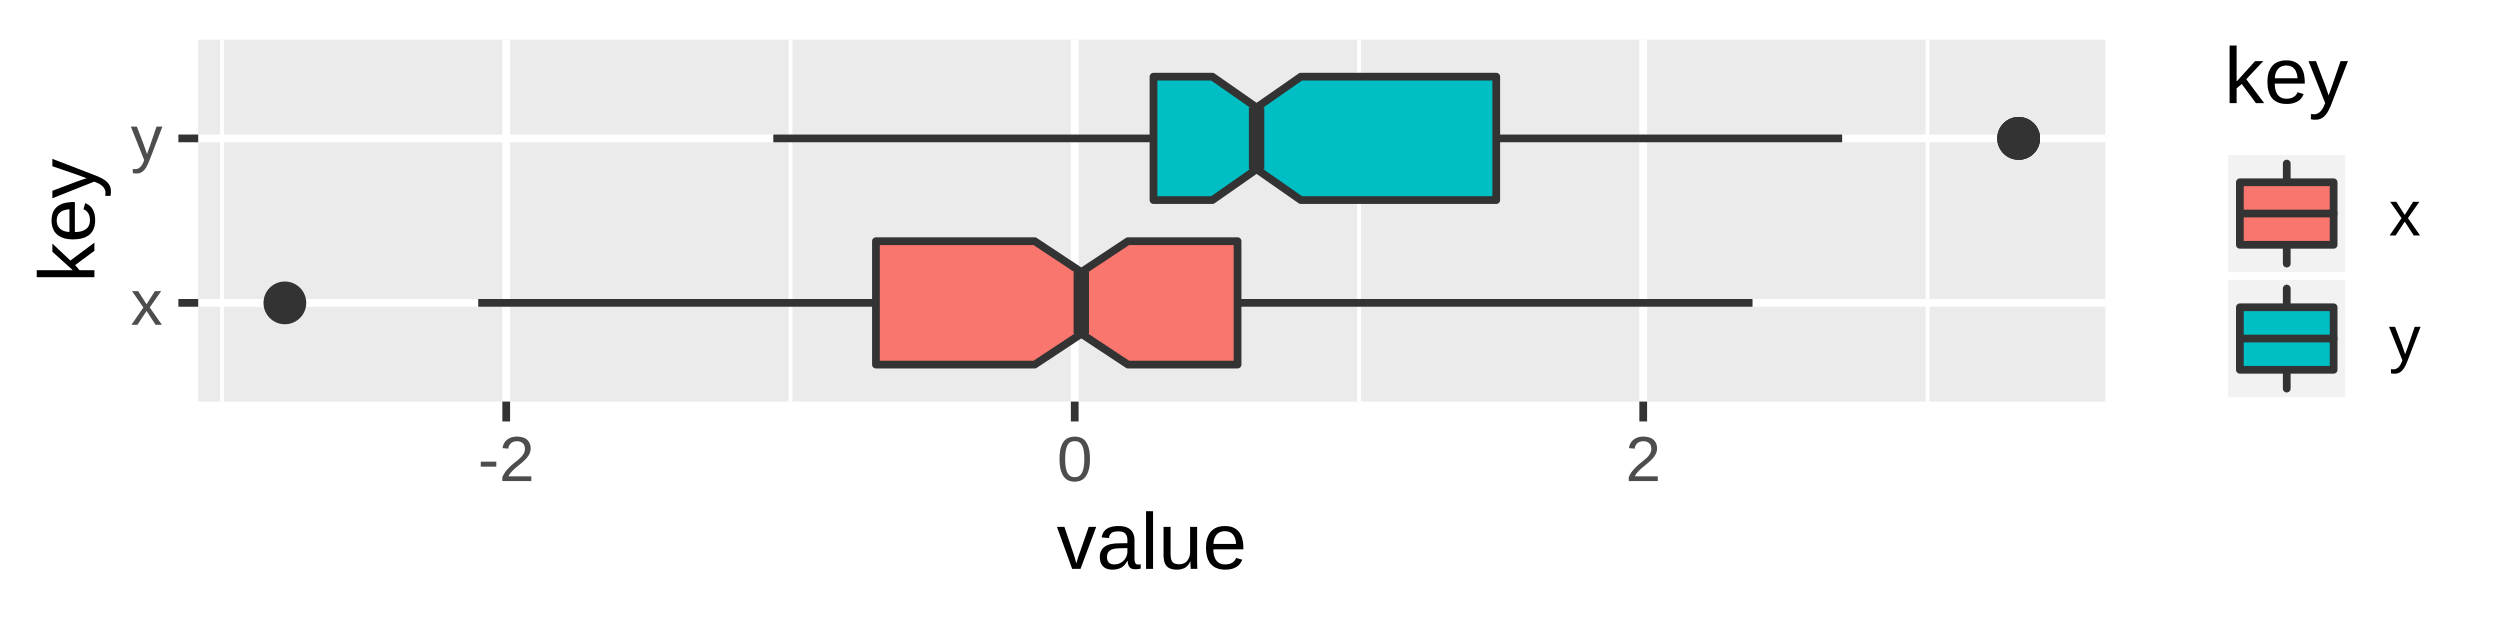 <?xml version='1.0' encoding='UTF-8' ?>
<svg xmlns='http://www.w3.org/2000/svg' xmlns:xlink='http://www.w3.org/1999/xlink' viewBox='0 0 345.60 86.40'>
<defs>
  <style type='text/css'><![CDATA[
    line, polyline, polygon, path, rect, circle {
      fill: none;
      stroke: #000000;
      stroke-linecap: round;
      stroke-linejoin: round;
      stroke-miterlimit: 10.00;
    }
  ]]></style>
</defs>
<rect width='100%' height='100%' style='stroke: none; fill: #FFFFFF;'/>
<rect x='0.00' y='0.00' width='345.60' height='86.40' style='stroke-width: 1.07; stroke: #FFFFFF; fill: #FFFFFF;' />
<defs>
  <clipPath id='cpMjcuNDB8MjkxLjA0fDU1LjUyfDUuNDg='>
    <rect x='27.40' y='5.48' width='263.64' height='50.04' />
  </clipPath>
</defs>
<rect x='27.40' y='5.48' width='263.64' height='50.04' style='stroke-width: 1.07; stroke: none; fill: #EBEBEB;' clip-path='url(#cpMjcuNDB8MjkxLjA0fDU1LjUyfDUuNDg=)' />
<polyline points='30.69,55.52 30.69,5.48 ' style='stroke-width: 0.53; stroke: #FFFFFF; stroke-linecap: butt;' clip-path='url(#cpMjcuNDB8MjkxLjA0fDU1LjUyfDUuNDg=)' />
<polyline points='109.28,55.52 109.28,5.48 ' style='stroke-width: 0.53; stroke: #FFFFFF; stroke-linecap: butt;' clip-path='url(#cpMjcuNDB8MjkxLjA0fDU1LjUyfDUuNDg=)' />
<polyline points='187.87,55.52 187.87,5.48 ' style='stroke-width: 0.53; stroke: #FFFFFF; stroke-linecap: butt;' clip-path='url(#cpMjcuNDB8MjkxLjA0fDU1LjUyfDUuNDg=)' />
<polyline points='266.46,55.52 266.46,5.48 ' style='stroke-width: 0.53; stroke: #FFFFFF; stroke-linecap: butt;' clip-path='url(#cpMjcuNDB8MjkxLjA0fDU1LjUyfDUuNDg=)' />
<polyline points='27.40,41.87 291.04,41.87 ' style='stroke-width: 1.07; stroke: #FFFFFF; stroke-linecap: butt;' clip-path='url(#cpMjcuNDB8MjkxLjA0fDU1LjUyfDUuNDg=)' />
<polyline points='27.40,19.13 291.04,19.13 ' style='stroke-width: 1.07; stroke: #FFFFFF; stroke-linecap: butt;' clip-path='url(#cpMjcuNDB8MjkxLjA0fDU1LjUyfDUuNDg=)' />
<polyline points='69.98,55.52 69.98,5.48 ' style='stroke-width: 1.07; stroke: #FFFFFF; stroke-linecap: butt;' clip-path='url(#cpMjcuNDB8MjkxLjA0fDU1LjUyfDUuNDg=)' />
<polyline points='148.57,55.52 148.57,5.48 ' style='stroke-width: 1.07; stroke: #FFFFFF; stroke-linecap: butt;' clip-path='url(#cpMjcuNDB8MjkxLjA0fDU1LjUyfDUuNDg=)' />
<polyline points='227.16,55.52 227.16,5.48 ' style='stroke-width: 1.07; stroke: #FFFFFF; stroke-linecap: butt;' clip-path='url(#cpMjcuNDB8MjkxLjA0fDU1LjUyfDUuNDg=)' />
<circle cx='39.38' cy='41.87' r='1.95pt' style='stroke-width: 0.71; stroke: #333333; fill: #333333;' clip-path='url(#cpMjcuNDB8MjkxLjA0fDU1LjUyfDUuNDg=)' />
<line x1='171.08' y1='41.87' x2='242.27' y2='41.87' style='stroke-width: 1.07; stroke: #333333; stroke-linecap: butt;' clip-path='url(#cpMjcuNDB8MjkxLjA0fDU1LjUyfDUuNDg=)' />
<line x1='121.09' y1='41.87' x2='66.11' y2='41.87' style='stroke-width: 1.07; stroke: #333333; stroke-linecap: butt;' clip-path='url(#cpMjcuNDB8MjkxLjA0fDU1LjUyfDUuNDg=)' />
<polygon points='171.08,50.40 155.93,50.40 149.48,46.14 143.03,50.40 121.09,50.40 121.09,33.34 143.03,33.34 149.48,37.61 155.93,33.34 171.08,33.34 171.08,50.40 ' style='stroke-width: 1.07; stroke: #333333; fill: #F8766D;' clip-path='url(#cpMjcuNDB8MjkxLjA0fDU1LjUyfDUuNDg=)' />
<line x1='149.48' y1='46.14' x2='149.48' y2='37.61' style='stroke-width: 2.13; stroke: #333333; stroke-linecap: butt;' clip-path='url(#cpMjcuNDB8MjkxLjA0fDU1LjUyfDUuNDg=)' />
<circle cx='279.06' cy='19.13' r='1.95pt' style='stroke-width: 0.71; stroke: #333333; fill: #333333;' clip-path='url(#cpMjcuNDB8MjkxLjA0fDU1LjUyfDUuNDg=)' />
<circle cx='279.06' cy='19.13' r='1.95pt' style='stroke-width: 0.71; stroke: #333333; fill: #333333;' clip-path='url(#cpMjcuNDB8MjkxLjA0fDU1LjUyfDUuNDg=)' />
<circle cx='279.06' cy='19.13' r='1.95pt' style='stroke-width: 0.71; stroke: #333333; fill: #333333;' clip-path='url(#cpMjcuNDB8MjkxLjA0fDU1LjUyfDUuNDg=)' />
<line x1='206.84' y1='19.13' x2='254.66' y2='19.13' style='stroke-width: 1.07; stroke: #333333; stroke-linecap: butt;' clip-path='url(#cpMjcuNDB8MjkxLjA0fDU1LjUyfDUuNDg=)' />
<line x1='159.46' y1='19.13' x2='106.90' y2='19.13' style='stroke-width: 1.07; stroke: #333333; stroke-linecap: butt;' clip-path='url(#cpMjcuNDB8MjkxLjA0fDU1LjUyfDUuNDg=)' />
<polygon points='206.84,27.66 179.83,27.66 173.71,23.39 167.60,27.66 159.46,27.66 159.46,10.60 167.60,10.60 173.71,14.86 179.83,10.60 206.84,10.60 206.84,27.66 ' style='stroke-width: 1.07; stroke: #333333; fill: #00BFC4;' clip-path='url(#cpMjcuNDB8MjkxLjA0fDU1LjUyfDUuNDg=)' />
<line x1='173.71' y1='23.39' x2='173.71' y2='14.86' style='stroke-width: 2.13; stroke: #333333; stroke-linecap: butt;' clip-path='url(#cpMjcuNDB8MjkxLjA0fDU1LjUyfDUuNDg=)' />
<defs>
  <clipPath id='cpMC4wMHwzNDUuNjB8ODYuNDB8MC4wMA=='>
    <rect x='0.00' y='0.00' width='345.60' height='86.40' />
  </clipPath>
</defs>
<path d='M 21.51 44.90 L 20.26 42.99 L 19.00 44.90 L 18.17 44.90 L 19.82 42.51 L 18.25 40.25 L 19.10 40.25 L 20.26 42.06 L 21.41 40.25 L 22.28 40.25 L 20.70 42.50 L 22.38 44.90 L 21.51 44.90 Z' style='fill-rule: evenodd; fill: #4D4D4D; stroke-width: 0.75; stroke: none;' clip-path='url(#cpMC4wMHwzNDUuNjB8ODYuNDB8MC4wMA==)' />
<path d='M 20.67 22.15 L 20.67 22.15 L 20.63 22.24 L 20.60 22.32 L 20.57 22.40 L 20.53 22.48 L 20.50 22.55 L 20.47 22.63 L 20.43 22.70 L 20.40 22.77 L 20.36 22.84 L 20.33 22.91 L 20.33 22.91 L 20.30 22.98 L 20.26 23.04 L 20.23 23.10 L 20.19 23.16 L 20.15 23.22 L 20.11 23.28 L 20.07 23.33 L 20.03 23.39 L 19.99 23.44 L 19.95 23.49 L 19.95 23.49 L 19.91 23.53 L 19.87 23.58 L 19.82 23.62 L 19.78 23.66 L 19.73 23.70 L 19.68 23.73 L 19.63 23.77 L 19.58 23.80 L 19.53 23.82 L 19.48 23.85 L 19.48 23.85 L 19.43 23.88 L 19.38 23.90 L 19.32 23.92 L 19.26 23.93 L 19.21 23.95 L 19.15 23.96 L 19.08 23.97 L 19.02 23.97 L 18.96 23.98 L 18.89 23.98 L 18.89 23.98 L 18.86 23.98 L 18.83 23.98 L 18.80 23.98 L 18.78 23.98 L 18.75 23.98 L 18.72 23.98 L 18.70 23.98 L 18.67 23.97 L 18.64 23.97 L 18.62 23.97 L 18.62 23.97 L 18.59 23.97 L 18.57 23.97 L 18.54 23.96 L 18.52 23.96 L 18.49 23.96 L 18.47 23.95 L 18.44 23.95 L 18.41 23.94 L 18.39 23.94 L 18.36 23.93 L 18.36 23.35 L 18.36 23.35 L 18.37 23.35 L 18.39 23.36 L 18.41 23.36 L 18.43 23.36 L 18.44 23.36 L 18.46 23.36 L 18.48 23.37 L 18.50 23.37 L 18.52 23.37 L 18.54 23.37 L 18.54 23.37 L 18.56 23.37 L 18.58 23.37 L 18.60 23.37 L 18.62 23.38 L 18.64 23.38 L 18.66 23.38 L 18.67 23.38 L 18.69 23.38 L 18.70 23.38 L 18.72 23.38 L 18.72 23.38 L 18.79 23.38 L 18.85 23.37 L 18.92 23.36 L 18.98 23.34 L 19.05 23.31 L 19.11 23.29 L 19.17 23.25 L 19.23 23.22 L 19.29 23.17 L 19.35 23.12 L 19.35 23.12 L 19.41 23.07 L 19.46 23.01 L 19.52 22.95 L 19.57 22.87 L 19.62 22.80 L 19.67 22.71 L 19.72 22.62 L 19.77 22.53 L 19.82 22.42 L 19.86 22.32 L 19.93 22.13 L 18.09 17.50 L 18.92 17.50 L 19.90 20.07 L 19.90 20.07 L 19.90 20.10 L 19.91 20.12 L 19.92 20.15 L 19.93 20.18 L 19.94 20.21 L 19.96 20.24 L 19.97 20.27 L 19.98 20.31 L 19.99 20.35 L 20.00 20.38 L 20.00 20.38 L 20.02 20.42 L 20.03 20.46 L 20.04 20.50 L 20.06 20.54 L 20.07 20.58 L 20.08 20.62 L 20.10 20.65 L 20.11 20.69 L 20.12 20.73 L 20.14 20.77 L 20.14 20.77 L 20.15 20.81 L 20.16 20.85 L 20.18 20.88 L 20.19 20.92 L 20.20 20.95 L 20.21 20.99 L 20.22 21.02 L 20.24 21.05 L 20.25 21.09 L 20.26 21.12 L 20.26 21.12 L 20.27 21.15 L 20.28 21.18 L 20.28 21.20 L 20.29 21.22 L 20.30 21.24 L 20.30 21.26 L 20.31 21.28 L 20.31 21.29 L 20.31 21.30 L 20.32 21.31 L 20.32 21.31 L 20.32 21.30 L 20.32 21.29 L 20.33 21.27 L 20.33 21.26 L 20.34 21.24 L 20.34 21.22 L 20.35 21.20 L 20.36 21.18 L 20.37 21.15 L 20.38 21.13 L 20.38 21.13 L 20.39 21.10 L 20.40 21.07 L 20.41 21.04 L 20.42 21.01 L 20.43 20.98 L 20.44 20.95 L 20.45 20.91 L 20.47 20.88 L 20.48 20.85 L 20.49 20.81 L 20.49 20.81 L 20.50 20.78 L 20.51 20.74 L 20.53 20.71 L 20.54 20.67 L 20.55 20.64 L 20.57 20.61 L 20.58 20.57 L 20.59 20.54 L 20.60 20.50 L 20.62 20.46 L 20.62 20.46 L 20.63 20.43 L 20.64 20.40 L 20.65 20.36 L 20.67 20.33 L 20.68 20.30 L 20.69 20.27 L 20.70 20.24 L 20.71 20.21 L 20.72 20.19 L 20.73 20.16 L 21.64 17.50 L 22.45 17.50 L 20.67 22.15 Z' style='fill-rule: evenodd; fill: #4D4D4D; stroke-width: 0.75; stroke: none;' clip-path='url(#cpMC4wMHwzNDUuNjB8ODYuNDB8MC4wMA==)' />
<polyline points='24.66,41.87 27.40,41.87 ' style='stroke-width: 1.07; stroke: #333333; stroke-linecap: butt;' clip-path='url(#cpMC4wMHwzNDUuNjB8ODYuNDB8MC4wMA==)' />
<polyline points='24.66,19.13 27.40,19.13 ' style='stroke-width: 1.07; stroke: #333333; stroke-linecap: butt;' clip-path='url(#cpMC4wMHwzNDUuNjB8ODYuNDB8MC4wMA==)' />
<polyline points='69.98,58.26 69.98,55.52 ' style='stroke-width: 1.07; stroke: #333333; stroke-linecap: butt;' clip-path='url(#cpMC4wMHwzNDUuNjB8ODYuNDB8MC4wMA==)' />
<polyline points='148.57,58.26 148.57,55.52 ' style='stroke-width: 1.07; stroke: #333333; stroke-linecap: butt;' clip-path='url(#cpMC4wMHwzNDUuNjB8ODYuNDB8MC4wMA==)' />
<polyline points='227.16,58.26 227.16,55.52 ' style='stroke-width: 1.07; stroke: #333333; stroke-linecap: butt;' clip-path='url(#cpMC4wMHwzNDUuNjB8ODYuNDB8MC4wMA==)' />
<path d='M 66.46 64.51 L 66.46 63.82 L 68.61 63.82 L 68.61 64.51 L 66.46 64.51 Z' style='fill-rule: evenodd; fill: #4D4D4D; stroke-width: 0.75; stroke: none;' clip-path='url(#cpMC4wMHwzNDUuNjB8ODYuNDB8MC4wMA==)' />
<path d='M 69.44 66.50 L 69.44 65.96 L 69.44 65.96 L 69.49 65.86 L 69.54 65.76 L 69.58 65.67 L 69.64 65.58 L 69.69 65.49 L 69.74 65.40 L 69.80 65.31 L 69.86 65.23 L 69.92 65.15 L 69.98 65.07 L 69.98 65.07 L 70.04 65.00 L 70.11 64.92 L 70.17 64.85 L 70.24 64.78 L 70.30 64.71 L 70.37 64.64 L 70.44 64.57 L 70.51 64.50 L 70.57 64.44 L 70.64 64.38 L 70.64 64.38 L 70.71 64.31 L 70.78 64.25 L 70.85 64.19 L 70.92 64.13 L 70.99 64.08 L 71.06 64.02 L 71.13 63.96 L 71.19 63.91 L 71.26 63.85 L 71.33 63.80 L 71.33 63.80 L 71.40 63.74 L 71.47 63.69 L 71.53 63.64 L 71.60 63.58 L 71.66 63.53 L 71.72 63.48 L 71.78 63.42 L 71.84 63.37 L 71.89 63.32 L 71.95 63.26 L 71.95 63.26 L 72.00 63.21 L 72.06 63.16 L 72.11 63.10 L 72.15 63.05 L 72.20 62.99 L 72.24 62.94 L 72.28 62.88 L 72.32 62.82 L 72.36 62.76 L 72.39 62.71 L 72.39 62.71 L 72.43 62.65 L 72.45 62.59 L 72.48 62.52 L 72.50 62.46 L 72.52 62.39 L 72.54 62.33 L 72.55 62.26 L 72.56 62.19 L 72.56 62.12 L 72.56 62.04 L 72.56 62.04 L 72.56 61.99 L 72.56 61.94 L 72.56 61.90 L 72.55 61.85 L 72.54 61.80 L 72.54 61.76 L 72.53 61.71 L 72.51 61.67 L 72.50 61.63 L 72.49 61.59 L 72.49 61.59 L 72.47 61.55 L 72.45 61.52 L 72.43 61.48 L 72.41 61.44 L 72.39 61.41 L 72.37 61.38 L 72.34 61.35 L 72.32 61.32 L 72.29 61.29 L 72.26 61.26 L 72.26 61.26 L 72.23 61.24 L 72.20 61.21 L 72.17 61.19 L 72.14 61.17 L 72.10 61.15 L 72.07 61.13 L 72.03 61.11 L 71.99 61.09 L 71.95 61.08 L 71.91 61.06 L 71.91 61.06 L 71.87 61.05 L 71.83 61.04 L 71.79 61.03 L 71.74 61.02 L 71.70 61.01 L 71.65 61.01 L 71.61 61.00 L 71.56 61.00 L 71.51 61.00 L 71.46 61.00 L 71.46 61.00 L 71.41 61.00 L 71.37 61.00 L 71.32 61.00 L 71.28 61.01 L 71.23 61.01 L 71.19 61.02 L 71.15 61.03 L 71.11 61.04 L 71.06 61.05 L 71.02 61.06 L 71.02 61.06 L 70.98 61.07 L 70.94 61.09 L 70.90 61.10 L 70.87 61.12 L 70.83 61.14 L 70.79 61.16 L 70.76 61.18 L 70.73 61.20 L 70.69 61.23 L 70.66 61.25 L 70.66 61.25 L 70.63 61.28 L 70.60 61.31 L 70.57 61.34 L 70.54 61.37 L 70.52 61.40 L 70.49 61.43 L 70.47 61.47 L 70.44 61.50 L 70.42 61.54 L 70.40 61.58 L 70.40 61.58 L 70.38 61.61 L 70.36 61.65 L 70.35 61.69 L 70.33 61.74 L 70.32 61.78 L 70.30 61.83 L 70.29 61.87 L 70.28 61.92 L 70.28 61.97 L 70.27 62.02 L 69.48 61.95 L 69.48 61.95 L 69.49 61.88 L 69.50 61.82 L 69.51 61.75 L 69.53 61.69 L 69.54 61.63 L 69.56 61.57 L 69.58 61.51 L 69.61 61.45 L 69.63 61.39 L 69.66 61.33 L 69.66 61.33 L 69.69 61.27 L 69.72 61.22 L 69.75 61.16 L 69.79 61.11 L 69.83 61.06 L 69.87 61.01 L 69.91 60.96 L 69.96 60.92 L 70.00 60.87 L 70.05 60.83 L 70.05 60.83 L 70.10 60.79 L 70.15 60.74 L 70.21 60.70 L 70.27 60.67 L 70.32 60.63 L 70.39 60.60 L 70.45 60.57 L 70.51 60.54 L 70.58 60.51 L 70.65 60.48 L 70.65 60.48 L 70.72 60.46 L 70.79 60.44 L 70.87 60.42 L 70.95 60.40 L 71.03 60.39 L 71.11 60.38 L 71.19 60.37 L 71.28 60.36 L 71.37 60.36 L 71.46 60.36 L 71.46 60.36 L 71.55 60.36 L 71.64 60.36 L 71.72 60.37 L 71.81 60.38 L 71.89 60.39 L 71.97 60.40 L 72.04 60.41 L 72.12 60.43 L 72.19 60.45 L 72.26 60.47 L 72.26 60.47 L 72.33 60.49 L 72.40 60.51 L 72.46 60.54 L 72.53 60.57 L 72.59 60.60 L 72.65 60.63 L 72.70 60.67 L 72.76 60.70 L 72.81 60.74 L 72.86 60.78 L 72.86 60.78 L 72.90 60.83 L 72.95 60.87 L 72.99 60.92 L 73.03 60.97 L 73.07 61.02 L 73.11 61.07 L 73.14 61.13 L 73.17 61.19 L 73.20 61.24 L 73.23 61.30 L 73.23 61.30 L 73.25 61.37 L 73.28 61.43 L 73.30 61.50 L 73.31 61.57 L 73.33 61.64 L 73.34 61.71 L 73.35 61.78 L 73.35 61.86 L 73.36 61.94 L 73.36 62.02 L 73.36 62.02 L 73.36 62.08 L 73.35 62.14 L 73.35 62.20 L 73.34 62.26 L 73.33 62.32 L 73.32 62.37 L 73.30 62.43 L 73.29 62.49 L 73.27 62.54 L 73.25 62.60 L 73.25 62.60 L 73.23 62.65 L 73.20 62.71 L 73.18 62.76 L 73.15 62.81 L 73.12 62.87 L 73.09 62.92 L 73.06 62.97 L 73.03 63.02 L 72.99 63.07 L 72.96 63.12 L 72.96 63.12 L 72.92 63.17 L 72.88 63.22 L 72.84 63.27 L 72.80 63.32 L 72.76 63.37 L 72.72 63.42 L 72.67 63.46 L 72.63 63.51 L 72.58 63.56 L 72.53 63.60 L 72.53 63.60 L 72.49 63.65 L 72.44 63.70 L 72.39 63.74 L 72.34 63.79 L 72.29 63.83 L 72.24 63.88 L 72.19 63.92 L 72.14 63.97 L 72.08 64.01 L 72.03 64.06 L 72.03 64.06 L 71.98 64.10 L 71.93 64.15 L 71.87 64.19 L 71.82 64.23 L 71.77 64.28 L 71.72 64.32 L 71.66 64.37 L 71.61 64.41 L 71.56 64.45 L 71.50 64.50 L 71.50 64.50 L 71.45 64.54 L 71.40 64.58 L 71.35 64.63 L 71.29 64.67 L 71.24 64.71 L 71.19 64.76 L 71.14 64.80 L 71.10 64.84 L 71.05 64.89 L 71.00 64.93 L 71.00 64.93 L 70.95 64.98 L 70.91 65.02 L 70.87 65.06 L 70.82 65.11 L 70.78 65.15 L 70.74 65.20 L 70.70 65.24 L 70.66 65.29 L 70.62 65.33 L 70.58 65.38 L 70.58 65.38 L 70.55 65.42 L 70.51 65.47 L 70.48 65.51 L 70.45 65.56 L 70.42 65.61 L 70.39 65.65 L 70.36 65.70 L 70.34 65.75 L 70.32 65.80 L 70.30 65.85 L 73.45 65.85 L 73.45 66.50 L 69.44 66.50 Z' style='fill-rule: evenodd; fill: #4D4D4D; stroke-width: 0.75; stroke: none;' clip-path='url(#cpMC4wMHwzNDUuNjB8ODYuNDB8MC4wMA==)' />
<path d='M 150.68 63.47 L 150.68 63.47 L 150.67 63.65 L 150.67 63.81 L 150.66 63.97 L 150.65 64.13 L 150.63 64.28 L 150.62 64.42 L 150.59 64.56 L 150.57 64.69 L 150.54 64.82 L 150.51 64.94 L 150.51 64.94 L 150.47 65.06 L 150.44 65.17 L 150.40 65.28 L 150.36 65.38 L 150.31 65.48 L 150.27 65.58 L 150.22 65.66 L 150.17 65.75 L 150.11 65.83 L 150.06 65.91 L 150.06 65.91 L 150.00 65.98 L 149.94 66.04 L 149.88 66.11 L 149.81 66.17 L 149.75 66.22 L 149.68 66.27 L 149.61 66.32 L 149.54 66.36 L 149.46 66.40 L 149.39 66.43 L 149.39 66.43 L 149.31 66.46 L 149.23 66.49 L 149.15 66.51 L 149.07 66.53 L 148.99 66.55 L 148.90 66.56 L 148.82 66.58 L 148.73 66.58 L 148.65 66.59 L 148.56 66.59 L 148.56 66.59 L 148.47 66.59 L 148.39 66.58 L 148.30 66.58 L 148.22 66.56 L 148.13 66.55 L 148.05 66.53 L 147.97 66.51 L 147.89 66.49 L 147.81 66.46 L 147.74 66.43 L 147.74 66.43 L 147.66 66.40 L 147.59 66.36 L 147.52 66.32 L 147.45 66.27 L 147.38 66.22 L 147.31 66.17 L 147.25 66.11 L 147.19 66.04 L 147.13 65.98 L 147.07 65.91 L 147.07 65.91 L 147.02 65.83 L 146.96 65.75 L 146.91 65.67 L 146.87 65.58 L 146.82 65.48 L 146.78 65.39 L 146.74 65.28 L 146.70 65.18 L 146.66 65.06 L 146.63 64.95 L 146.63 64.95 L 146.60 64.83 L 146.57 64.70 L 146.55 64.57 L 146.53 64.43 L 146.51 64.28 L 146.49 64.13 L 146.48 63.98 L 146.48 63.81 L 146.47 63.65 L 146.47 63.47 L 146.47 63.47 L 146.47 63.29 L 146.48 63.12 L 146.48 62.95 L 146.49 62.79 L 146.51 62.64 L 146.53 62.49 L 146.55 62.35 L 146.57 62.21 L 146.60 62.08 L 146.63 61.96 L 146.63 61.96 L 146.66 61.84 L 146.70 61.73 L 146.74 61.62 L 146.78 61.52 L 146.82 61.42 L 146.87 61.33 L 146.92 61.24 L 146.97 61.16 L 147.02 61.08 L 147.07 61.00 L 147.07 61.00 L 147.13 60.93 L 147.19 60.87 L 147.25 60.81 L 147.32 60.75 L 147.38 60.70 L 147.45 60.65 L 147.52 60.61 L 147.59 60.57 L 147.67 60.54 L 147.75 60.51 L 147.75 60.51 L 147.82 60.48 L 147.90 60.45 L 147.98 60.43 L 148.07 60.41 L 148.15 60.40 L 148.23 60.38 L 148.32 60.37 L 148.41 60.37 L 148.50 60.36 L 148.59 60.36 L 148.59 60.36 L 148.67 60.36 L 148.76 60.37 L 148.84 60.37 L 148.93 60.38 L 149.01 60.40 L 149.09 60.41 L 149.17 60.43 L 149.25 60.45 L 149.32 60.48 L 149.40 60.51 L 149.40 60.51 L 149.48 60.54 L 149.55 60.57 L 149.62 60.61 L 149.69 60.65 L 149.76 60.70 L 149.82 60.75 L 149.89 60.81 L 149.95 60.87 L 150.01 60.93 L 150.07 61.00 L 150.07 61.00 L 150.12 61.08 L 150.17 61.16 L 150.22 61.24 L 150.27 61.33 L 150.32 61.42 L 150.36 61.52 L 150.40 61.62 L 150.44 61.73 L 150.48 61.84 L 150.51 61.96 L 150.51 61.96 L 150.54 62.08 L 150.57 62.21 L 150.60 62.35 L 150.62 62.49 L 150.63 62.64 L 150.65 62.79 L 150.66 62.95 L 150.67 63.12 L 150.67 63.29 L 150.68 63.47 ZM 149.89 63.47 L 149.89 63.47 L 149.89 63.33 L 149.89 63.20 L 149.88 63.06 L 149.88 62.94 L 149.87 62.81 L 149.86 62.70 L 149.85 62.58 L 149.83 62.48 L 149.82 62.37 L 149.80 62.28 L 149.80 62.28 L 149.79 62.18 L 149.77 62.09 L 149.74 62.00 L 149.72 61.92 L 149.70 61.84 L 149.67 61.77 L 149.64 61.70 L 149.61 61.63 L 149.58 61.57 L 149.55 61.51 L 149.55 61.51 L 149.52 61.46 L 149.48 61.40 L 149.44 61.35 L 149.40 61.31 L 149.36 61.27 L 149.32 61.23 L 149.28 61.19 L 149.23 61.16 L 149.19 61.13 L 149.14 61.11 L 149.14 61.11 L 149.09 61.08 L 149.04 61.06 L 148.99 61.05 L 148.93 61.03 L 148.88 61.02 L 148.82 61.01 L 148.77 61.00 L 148.71 60.99 L 148.65 60.99 L 148.59 60.99 L 148.59 60.99 L 148.52 60.99 L 148.46 60.99 L 148.40 61.00 L 148.34 61.01 L 148.28 61.02 L 148.22 61.03 L 148.17 61.05 L 148.11 61.06 L 148.06 61.08 L 148.01 61.11 L 148.01 61.11 L 147.96 61.13 L 147.92 61.16 L 147.87 61.19 L 147.82 61.23 L 147.78 61.27 L 147.74 61.31 L 147.70 61.36 L 147.66 61.41 L 147.63 61.46 L 147.59 61.52 L 147.59 61.52 L 147.56 61.57 L 147.53 61.64 L 147.50 61.70 L 147.47 61.77 L 147.44 61.85 L 147.42 61.93 L 147.40 62.01 L 147.37 62.10 L 147.36 62.19 L 147.34 62.28 L 147.34 62.28 L 147.32 62.38 L 147.31 62.48 L 147.29 62.59 L 147.28 62.70 L 147.27 62.82 L 147.26 62.94 L 147.26 63.07 L 147.25 63.20 L 147.25 63.33 L 147.25 63.47 L 147.25 63.47 L 147.25 63.61 L 147.25 63.74 L 147.26 63.87 L 147.26 64.00 L 147.27 64.12 L 147.28 64.23 L 147.29 64.34 L 147.31 64.45 L 147.32 64.55 L 147.34 64.65 L 147.34 64.65 L 147.36 64.74 L 147.38 64.83 L 147.40 64.92 L 147.42 65.00 L 147.45 65.08 L 147.47 65.15 L 147.50 65.23 L 147.53 65.29 L 147.56 65.36 L 147.59 65.42 L 147.59 65.42 L 147.63 65.47 L 147.67 65.53 L 147.70 65.58 L 147.74 65.62 L 147.79 65.67 L 147.83 65.71 L 147.87 65.74 L 147.92 65.78 L 147.96 65.81 L 148.01 65.83 L 148.01 65.83 L 148.06 65.86 L 148.11 65.88 L 148.16 65.90 L 148.22 65.91 L 148.27 65.93 L 148.33 65.94 L 148.39 65.95 L 148.45 65.95 L 148.51 65.96 L 148.57 65.96 L 148.57 65.96 L 148.63 65.96 L 148.69 65.95 L 148.75 65.95 L 148.80 65.94 L 148.86 65.93 L 148.91 65.91 L 148.97 65.90 L 149.02 65.88 L 149.07 65.86 L 149.12 65.83 L 149.12 65.83 L 149.17 65.81 L 149.22 65.78 L 149.26 65.74 L 149.30 65.71 L 149.35 65.67 L 149.39 65.62 L 149.43 65.58 L 149.46 65.53 L 149.50 65.47 L 149.53 65.42 L 149.53 65.42 L 149.57 65.36 L 149.60 65.29 L 149.63 65.23 L 149.66 65.15 L 149.68 65.08 L 149.71 65.00 L 149.73 64.92 L 149.76 64.83 L 149.78 64.74 L 149.79 64.65 L 149.79 64.65 L 149.81 64.55 L 149.83 64.45 L 149.84 64.34 L 149.86 64.23 L 149.87 64.12 L 149.87 64.00 L 149.88 63.87 L 149.89 63.74 L 149.89 63.61 L 149.89 63.47 Z' style='fill-rule: evenodd; fill: #4D4D4D; stroke-width: 0.75; stroke: none;' clip-path='url(#cpMC4wMHwzNDUuNjB8ODYuNDB8MC4wMA==)' />
<path d='M 225.16 66.50 L 225.16 65.96 L 225.16 65.96 L 225.20 65.86 L 225.25 65.76 L 225.30 65.67 L 225.35 65.58 L 225.40 65.49 L 225.45 65.40 L 225.51 65.31 L 225.57 65.23 L 225.63 65.15 L 225.69 65.07 L 225.69 65.07 L 225.75 65.00 L 225.82 64.92 L 225.88 64.85 L 225.95 64.78 L 226.01 64.71 L 226.08 64.64 L 226.15 64.57 L 226.22 64.50 L 226.29 64.44 L 226.36 64.38 L 226.36 64.38 L 226.42 64.31 L 226.49 64.25 L 226.56 64.19 L 226.63 64.13 L 226.70 64.08 L 226.77 64.02 L 226.84 63.96 L 226.91 63.91 L 226.97 63.85 L 227.04 63.80 L 227.04 63.80 L 227.11 63.74 L 227.18 63.69 L 227.24 63.64 L 227.31 63.58 L 227.37 63.53 L 227.43 63.48 L 227.49 63.42 L 227.55 63.37 L 227.61 63.32 L 227.66 63.26 L 227.66 63.26 L 227.72 63.21 L 227.77 63.16 L 227.82 63.10 L 227.86 63.05 L 227.91 62.99 L 227.95 62.94 L 227.99 62.88 L 228.03 62.82 L 228.07 62.76 L 228.10 62.71 L 228.10 62.71 L 228.14 62.65 L 228.17 62.59 L 228.19 62.52 L 228.21 62.46 L 228.23 62.39 L 228.25 62.33 L 228.26 62.26 L 228.27 62.19 L 228.27 62.12 L 228.28 62.04 L 228.28 62.04 L 228.28 61.99 L 228.27 61.94 L 228.27 61.90 L 228.26 61.85 L 228.26 61.80 L 228.25 61.76 L 228.24 61.71 L 228.23 61.67 L 228.21 61.63 L 228.20 61.59 L 228.20 61.59 L 228.18 61.55 L 228.16 61.52 L 228.15 61.48 L 228.13 61.44 L 228.10 61.41 L 228.08 61.38 L 228.06 61.35 L 228.03 61.32 L 228.00 61.29 L 227.98 61.26 L 227.98 61.26 L 227.95 61.24 L 227.91 61.21 L 227.88 61.19 L 227.85 61.17 L 227.81 61.15 L 227.78 61.13 L 227.74 61.11 L 227.70 61.09 L 227.66 61.08 L 227.62 61.06 L 227.62 61.06 L 227.58 61.05 L 227.54 61.04 L 227.50 61.03 L 227.45 61.02 L 227.41 61.01 L 227.36 61.01 L 227.32 61.00 L 227.27 61.00 L 227.22 61.00 L 227.17 61.00 L 227.17 61.00 L 227.13 61.00 L 227.08 61.00 L 227.03 61.00 L 226.99 61.01 L 226.95 61.01 L 226.90 61.02 L 226.86 61.03 L 226.82 61.04 L 226.77 61.05 L 226.73 61.06 L 226.73 61.06 L 226.69 61.07 L 226.65 61.09 L 226.62 61.10 L 226.58 61.12 L 226.54 61.14 L 226.51 61.16 L 226.47 61.18 L 226.44 61.20 L 226.40 61.23 L 226.37 61.25 L 226.37 61.25 L 226.34 61.28 L 226.31 61.31 L 226.28 61.34 L 226.25 61.37 L 226.23 61.40 L 226.20 61.43 L 226.18 61.47 L 226.15 61.50 L 226.13 61.54 L 226.11 61.58 L 226.11 61.58 L 226.09 61.61 L 226.07 61.65 L 226.06 61.69 L 226.04 61.74 L 226.03 61.78 L 226.02 61.83 L 226.01 61.87 L 226.00 61.92 L 225.99 61.97 L 225.98 62.02 L 225.19 61.95 L 225.19 61.95 L 225.20 61.88 L 225.21 61.82 L 225.22 61.75 L 225.24 61.69 L 225.26 61.63 L 225.27 61.57 L 225.30 61.51 L 225.32 61.45 L 225.34 61.39 L 225.37 61.33 L 225.37 61.33 L 225.40 61.27 L 225.43 61.22 L 225.47 61.16 L 225.50 61.11 L 225.54 61.06 L 225.58 61.01 L 225.62 60.96 L 225.67 60.92 L 225.71 60.87 L 225.76 60.83 L 225.76 60.83 L 225.81 60.79 L 225.87 60.74 L 225.92 60.70 L 225.98 60.67 L 226.04 60.63 L 226.10 60.60 L 226.16 60.57 L 226.22 60.54 L 226.29 60.51 L 226.36 60.48 L 226.36 60.48 L 226.43 60.46 L 226.50 60.44 L 226.58 60.42 L 226.66 60.40 L 226.74 60.39 L 226.82 60.38 L 226.91 60.37 L 226.99 60.36 L 227.08 60.36 L 227.17 60.36 L 227.17 60.36 L 227.26 60.36 L 227.35 60.36 L 227.43 60.37 L 227.52 60.38 L 227.60 60.39 L 227.68 60.40 L 227.75 60.41 L 227.83 60.43 L 227.90 60.45 L 227.98 60.47 L 227.98 60.47 L 228.04 60.49 L 228.11 60.51 L 228.18 60.54 L 228.24 60.57 L 228.30 60.60 L 228.36 60.63 L 228.41 60.67 L 228.47 60.70 L 228.52 60.74 L 228.57 60.78 L 228.57 60.78 L 228.62 60.83 L 228.66 60.87 L 228.70 60.92 L 228.75 60.97 L 228.78 61.02 L 228.82 61.07 L 228.85 61.13 L 228.89 61.19 L 228.92 61.24 L 228.94 61.30 L 228.94 61.30 L 228.97 61.37 L 228.99 61.43 L 229.01 61.50 L 229.02 61.57 L 229.04 61.64 L 229.05 61.71 L 229.06 61.78 L 229.07 61.86 L 229.07 61.94 L 229.07 62.02 L 229.07 62.02 L 229.07 62.08 L 229.07 62.14 L 229.06 62.20 L 229.05 62.26 L 229.04 62.32 L 229.03 62.37 L 229.02 62.43 L 229.00 62.49 L 228.98 62.54 L 228.96 62.60 L 228.96 62.60 L 228.94 62.65 L 228.91 62.71 L 228.89 62.76 L 228.86 62.81 L 228.83 62.87 L 228.80 62.92 L 228.77 62.97 L 228.74 63.02 L 228.70 63.07 L 228.67 63.12 L 228.67 63.12 L 228.63 63.17 L 228.59 63.22 L 228.55 63.27 L 228.51 63.32 L 228.47 63.37 L 228.43 63.42 L 228.38 63.46 L 228.34 63.51 L 228.29 63.56 L 228.25 63.60 L 228.25 63.60 L 228.20 63.65 L 228.15 63.70 L 228.10 63.74 L 228.05 63.79 L 228.00 63.83 L 227.95 63.88 L 227.90 63.92 L 227.85 63.97 L 227.80 64.01 L 227.74 64.06 L 227.74 64.06 L 227.69 64.10 L 227.64 64.15 L 227.59 64.19 L 227.53 64.23 L 227.48 64.28 L 227.43 64.32 L 227.37 64.37 L 227.32 64.41 L 227.27 64.45 L 227.21 64.50 L 227.21 64.50 L 227.16 64.54 L 227.11 64.58 L 227.06 64.63 L 227.01 64.67 L 226.96 64.71 L 226.91 64.76 L 226.86 64.80 L 226.81 64.84 L 226.76 64.89 L 226.71 64.93 L 226.71 64.93 L 226.67 64.98 L 226.62 65.02 L 226.58 65.06 L 226.53 65.11 L 226.49 65.15 L 226.45 65.20 L 226.41 65.24 L 226.37 65.29 L 226.33 65.33 L 226.30 65.38 L 226.30 65.38 L 226.26 65.42 L 226.22 65.47 L 226.19 65.51 L 226.16 65.56 L 226.13 65.61 L 226.10 65.65 L 226.08 65.70 L 226.05 65.75 L 226.03 65.80 L 226.01 65.85 L 229.17 65.85 L 229.17 66.50 L 225.16 66.50 Z' style='fill-rule: evenodd; fill: #4D4D4D; stroke-width: 0.75; stroke: none;' clip-path='url(#cpMC4wMHwzNDUuNjB8ODYuNDB8MC4wMA==)' />
<path d='M 149.37 78.64 L 148.22 78.64 L 146.11 72.83 L 147.14 72.83 L 148.42 76.61 L 148.42 76.61 L 148.43 76.63 L 148.44 76.66 L 148.44 76.68 L 148.45 76.71 L 148.46 76.74 L 148.47 76.77 L 148.48 76.80 L 148.49 76.83 L 148.50 76.86 L 148.51 76.90 L 148.51 76.90 L 148.52 76.93 L 148.53 76.96 L 148.54 77.00 L 148.55 77.03 L 148.56 77.07 L 148.57 77.10 L 148.58 77.14 L 148.59 77.17 L 148.60 77.21 L 148.61 77.25 L 148.61 77.25 L 148.63 77.28 L 148.64 77.32 L 148.65 77.36 L 148.66 77.39 L 148.67 77.43 L 148.67 77.46 L 148.68 77.50 L 148.69 77.53 L 148.70 77.57 L 148.71 77.60 L 148.71 77.60 L 148.72 77.63 L 148.73 77.67 L 148.74 77.70 L 148.75 77.73 L 148.76 77.75 L 148.76 77.78 L 148.77 77.81 L 148.78 77.83 L 148.79 77.86 L 148.79 77.88 L 148.79 77.88 L 148.80 77.86 L 148.81 77.83 L 148.81 77.81 L 148.82 77.78 L 148.83 77.75 L 148.84 77.73 L 148.84 77.70 L 148.85 77.67 L 148.86 77.63 L 148.87 77.60 L 148.87 77.60 L 148.88 77.57 L 148.89 77.53 L 148.90 77.50 L 148.92 77.46 L 148.93 77.43 L 148.94 77.39 L 148.95 77.36 L 148.96 77.32 L 148.97 77.29 L 148.98 77.25 L 148.98 77.25 L 148.99 77.22 L 149.00 77.18 L 149.01 77.15 L 149.02 77.11 L 149.03 77.08 L 149.04 77.04 L 149.05 77.01 L 149.07 76.98 L 149.08 76.94 L 149.09 76.91 L 149.09 76.91 L 149.10 76.87 L 149.11 76.84 L 149.12 76.81 L 149.13 76.78 L 149.14 76.75 L 149.15 76.72 L 149.16 76.69 L 149.17 76.67 L 149.18 76.64 L 149.19 76.62 L 150.51 72.83 L 151.54 72.83 L 149.37 78.64 Z' style='fill-rule: evenodd; fill: #000000; stroke-width: 0.75; stroke: none;' clip-path='url(#cpMC4wMHwzNDUuNjB8ODYuNDB8MC4wMA==)' />
<path d='M 153.80 78.75 L 153.80 78.75 L 153.63 78.74 L 153.46 78.73 L 153.31 78.70 L 153.17 78.67 L 153.03 78.63 L 152.90 78.58 L 152.78 78.52 L 152.68 78.45 L 152.57 78.37 L 152.48 78.28 L 152.48 78.28 L 152.40 78.19 L 152.32 78.08 L 152.26 77.98 L 152.20 77.86 L 152.15 77.74 L 152.11 77.61 L 152.08 77.47 L 152.06 77.32 L 152.05 77.17 L 152.04 77.02 L 152.04 77.02 L 152.04 76.90 L 152.05 76.79 L 152.06 76.69 L 152.08 76.59 L 152.09 76.49 L 152.12 76.40 L 152.15 76.31 L 152.18 76.23 L 152.22 76.15 L 152.26 76.08 L 152.26 76.08 L 152.30 76.00 L 152.35 75.93 L 152.40 75.87 L 152.45 75.81 L 152.51 75.75 L 152.57 75.69 L 152.63 75.64 L 152.69 75.59 L 152.76 75.54 L 152.83 75.50 L 152.83 75.50 L 152.90 75.46 L 152.97 75.42 L 153.05 75.38 L 153.12 75.35 L 153.20 75.32 L 153.29 75.29 L 153.37 75.27 L 153.45 75.24 L 153.54 75.22 L 153.63 75.21 L 153.63 75.21 L 153.72 75.19 L 153.81 75.18 L 153.90 75.16 L 153.99 75.15 L 154.09 75.14 L 154.18 75.13 L 154.27 75.13 L 154.36 75.12 L 154.46 75.12 L 154.55 75.11 L 155.85 75.09 L 155.85 74.78 L 155.85 74.78 L 155.85 74.71 L 155.85 74.64 L 155.85 74.57 L 155.84 74.51 L 155.84 74.44 L 155.83 74.38 L 155.82 74.32 L 155.81 74.27 L 155.79 74.22 L 155.78 74.16 L 155.78 74.16 L 155.76 74.11 L 155.75 74.07 L 155.73 74.02 L 155.71 73.98 L 155.68 73.94 L 155.66 73.90 L 155.63 73.86 L 155.61 73.82 L 155.58 73.79 L 155.55 73.76 L 155.55 73.76 L 155.52 73.73 L 155.48 73.70 L 155.45 73.67 L 155.41 73.64 L 155.37 73.62 L 155.33 73.60 L 155.29 73.58 L 155.25 73.56 L 155.20 73.54 L 155.16 73.53 L 155.16 73.53 L 155.11 73.52 L 155.06 73.50 L 155.01 73.49 L 154.96 73.48 L 154.90 73.47 L 154.85 73.47 L 154.79 73.46 L 154.73 73.46 L 154.67 73.46 L 154.61 73.45 L 154.61 73.45 L 154.55 73.46 L 154.50 73.46 L 154.45 73.46 L 154.39 73.46 L 154.34 73.47 L 154.29 73.47 L 154.24 73.48 L 154.20 73.48 L 154.15 73.49 L 154.10 73.50 L 154.10 73.50 L 154.06 73.51 L 154.02 73.52 L 153.97 73.53 L 153.93 73.54 L 153.89 73.55 L 153.85 73.57 L 153.82 73.58 L 153.78 73.60 L 153.75 73.62 L 153.71 73.64 L 153.71 73.64 L 153.68 73.66 L 153.65 73.69 L 153.62 73.71 L 153.59 73.74 L 153.56 73.76 L 153.53 73.79 L 153.51 73.83 L 153.49 73.86 L 153.46 73.89 L 153.44 73.93 L 153.44 73.93 L 153.42 73.96 L 153.40 74.00 L 153.39 74.04 L 153.37 74.08 L 153.36 74.13 L 153.35 74.17 L 153.33 74.22 L 153.32 74.27 L 153.32 74.32 L 153.31 74.38 L 152.30 74.29 L 152.30 74.29 L 152.31 74.22 L 152.32 74.15 L 152.34 74.09 L 152.36 74.02 L 152.38 73.96 L 152.40 73.90 L 152.42 73.83 L 152.45 73.78 L 152.47 73.72 L 152.50 73.66 L 152.50 73.66 L 152.53 73.60 L 152.57 73.55 L 152.60 73.49 L 152.64 73.44 L 152.68 73.39 L 152.73 73.34 L 152.77 73.29 L 152.82 73.25 L 152.87 73.20 L 152.93 73.16 L 152.93 73.16 L 152.98 73.12 L 153.04 73.08 L 153.11 73.04 L 153.17 73.01 L 153.24 72.97 L 153.31 72.94 L 153.38 72.91 L 153.46 72.89 L 153.54 72.86 L 153.62 72.84 L 153.62 72.84 L 153.71 72.81 L 153.79 72.79 L 153.89 72.78 L 153.98 72.76 L 154.08 72.75 L 154.18 72.74 L 154.29 72.73 L 154.40 72.72 L 154.51 72.72 L 154.63 72.72 L 154.63 72.72 L 154.84 72.72 L 155.05 72.74 L 155.24 72.76 L 155.42 72.80 L 155.59 72.85 L 155.75 72.90 L 155.90 72.97 L 156.04 73.04 L 156.16 73.13 L 156.28 73.22 L 156.28 73.22 L 156.38 73.33 L 156.48 73.44 L 156.56 73.56 L 156.63 73.70 L 156.69 73.84 L 156.74 73.99 L 156.78 74.14 L 156.81 74.31 L 156.83 74.49 L 156.83 74.67 L 156.83 77.18 L 156.83 77.18 L 156.83 77.26 L 156.84 77.34 L 156.84 77.42 L 156.85 77.49 L 156.86 77.55 L 156.87 77.62 L 156.89 77.68 L 156.90 77.73 L 156.92 77.78 L 156.94 77.83 L 156.94 77.83 L 156.97 77.87 L 157.00 77.90 L 157.03 77.94 L 157.07 77.96 L 157.11 77.99 L 157.15 78.01 L 157.20 78.02 L 157.26 78.03 L 157.31 78.04 L 157.37 78.04 L 157.37 78.04 L 157.39 78.04 L 157.41 78.04 L 157.42 78.04 L 157.44 78.04 L 157.46 78.04 L 157.47 78.04 L 157.49 78.04 L 157.50 78.03 L 157.52 78.03 L 157.54 78.03 L 157.54 78.03 L 157.55 78.03 L 157.57 78.03 L 157.58 78.02 L 157.60 78.02 L 157.61 78.02 L 157.63 78.02 L 157.65 78.01 L 157.66 78.01 L 157.68 78.01 L 157.69 78.00 L 157.69 78.61 L 157.69 78.61 L 157.65 78.61 L 157.62 78.62 L 157.58 78.63 L 157.55 78.64 L 157.51 78.64 L 157.47 78.65 L 157.44 78.66 L 157.40 78.66 L 157.36 78.67 L 157.33 78.67 L 157.33 78.67 L 157.29 78.67 L 157.25 78.68 L 157.22 78.68 L 157.18 78.68 L 157.14 78.69 L 157.10 78.69 L 157.06 78.69 L 157.03 78.69 L 156.99 78.69 L 156.94 78.69 L 156.94 78.69 L 156.89 78.69 L 156.84 78.69 L 156.79 78.69 L 156.74 78.68 L 156.69 78.67 L 156.64 78.67 L 156.60 78.66 L 156.55 78.65 L 156.51 78.63 L 156.47 78.62 L 156.47 78.62 L 156.43 78.61 L 156.40 78.59 L 156.36 78.57 L 156.33 78.55 L 156.30 78.53 L 156.27 78.51 L 156.24 78.48 L 156.21 78.46 L 156.18 78.43 L 156.16 78.40 L 156.16 78.40 L 156.13 78.37 L 156.11 78.34 L 156.09 78.31 L 156.07 78.27 L 156.05 78.24 L 156.03 78.20 L 156.01 78.16 L 156.00 78.12 L 155.98 78.08 L 155.97 78.04 L 155.97 78.04 L 155.95 77.99 L 155.94 77.95 L 155.93 77.90 L 155.92 77.85 L 155.92 77.80 L 155.91 77.75 L 155.90 77.69 L 155.90 77.64 L 155.89 77.58 L 155.89 77.53 L 155.85 77.53 L 155.85 77.53 L 155.82 77.58 L 155.79 77.64 L 155.76 77.69 L 155.72 77.74 L 155.69 77.79 L 155.66 77.84 L 155.62 77.89 L 155.58 77.94 L 155.55 77.99 L 155.51 78.03 L 155.51 78.03 L 155.47 78.08 L 155.44 78.12 L 155.40 78.16 L 155.35 78.20 L 155.31 78.24 L 155.27 78.28 L 155.22 78.32 L 155.18 78.35 L 155.13 78.38 L 155.08 78.42 L 155.08 78.42 L 155.03 78.45 L 154.98 78.48 L 154.93 78.50 L 154.87 78.53 L 154.82 78.56 L 154.76 78.58 L 154.70 78.60 L 154.64 78.62 L 154.58 78.64 L 154.52 78.66 L 154.52 78.66 L 154.45 78.68 L 154.39 78.69 L 154.32 78.70 L 154.25 78.71 L 154.18 78.72 L 154.11 78.73 L 154.03 78.74 L 153.96 78.74 L 153.88 78.74 L 153.80 78.75 ZM 154.02 78.02 L 154.02 78.02 L 154.11 78.02 L 154.20 78.01 L 154.28 78.01 L 154.37 77.99 L 154.45 77.98 L 154.53 77.96 L 154.61 77.94 L 154.68 77.91 L 154.75 77.89 L 154.82 77.85 L 154.82 77.85 L 154.89 77.82 L 154.96 77.78 L 155.02 77.74 L 155.08 77.70 L 155.14 77.66 L 155.20 77.61 L 155.25 77.57 L 155.30 77.52 L 155.35 77.47 L 155.40 77.42 L 155.40 77.42 L 155.44 77.37 L 155.49 77.31 L 155.53 77.26 L 155.56 77.20 L 155.60 77.14 L 155.63 77.09 L 155.66 77.03 L 155.69 76.97 L 155.72 76.91 L 155.74 76.84 L 155.74 76.84 L 155.76 76.78 L 155.78 76.72 L 155.80 76.66 L 155.81 76.60 L 155.83 76.54 L 155.84 76.48 L 155.84 76.42 L 155.85 76.36 L 155.85 76.30 L 155.85 76.25 L 155.85 75.77 L 154.80 75.79 L 154.80 75.79 L 154.73 75.79 L 154.66 75.80 L 154.59 75.80 L 154.52 75.80 L 154.45 75.81 L 154.38 75.81 L 154.32 75.82 L 154.25 75.83 L 154.18 75.84 L 154.12 75.84 L 154.12 75.84 L 154.06 75.85 L 154.00 75.87 L 153.94 75.88 L 153.88 75.89 L 153.82 75.91 L 153.77 75.93 L 153.71 75.95 L 153.66 75.97 L 153.61 76.00 L 153.56 76.02 L 153.56 76.02 L 153.51 76.05 L 153.47 76.08 L 153.42 76.11 L 153.38 76.15 L 153.34 76.18 L 153.31 76.22 L 153.27 76.26 L 153.24 76.31 L 153.20 76.35 L 153.17 76.40 L 153.17 76.40 L 153.15 76.45 L 153.12 76.50 L 153.10 76.56 L 153.09 76.62 L 153.07 76.68 L 153.06 76.74 L 153.05 76.81 L 153.04 76.88 L 153.04 76.95 L 153.03 77.03 L 153.03 77.03 L 153.04 77.12 L 153.04 77.21 L 153.06 77.30 L 153.08 77.38 L 153.10 77.45 L 153.13 77.52 L 153.16 77.59 L 153.20 77.65 L 153.24 77.71 L 153.29 77.76 L 153.29 77.76 L 153.34 77.81 L 153.40 77.86 L 153.46 77.89 L 153.53 77.93 L 153.60 77.96 L 153.67 77.98 L 153.75 78.00 L 153.84 78.01 L 153.93 78.02 L 154.02 78.02 Z' style='fill-rule: evenodd; fill: #000000; stroke-width: 0.75; stroke: none;' clip-path='url(#cpMC4wMHwzNDUuNjB8ODYuNDB8MC4wMA==)' />
<path d='M 158.43 78.64 L 158.43 70.67 L 159.40 70.67 L 159.40 78.64 L 158.43 78.64 Z' style='fill-rule: evenodd; fill: #000000; stroke-width: 0.75; stroke: none;' clip-path='url(#cpMC4wMHwzNDUuNjB8ODYuNDB8MC4wMA==)' />
<path d='M 161.82 72.83 L 161.82 76.51 L 161.82 76.51 L 161.82 76.59 L 161.82 76.68 L 161.83 76.75 L 161.83 76.83 L 161.84 76.90 L 161.84 76.97 L 161.85 77.04 L 161.86 77.10 L 161.87 77.16 L 161.88 77.22 L 161.88 77.22 L 161.89 77.28 L 161.91 77.33 L 161.93 77.38 L 161.94 77.43 L 161.96 77.48 L 161.99 77.52 L 162.01 77.57 L 162.03 77.61 L 162.06 77.65 L 162.09 77.68 L 162.09 77.68 L 162.11 77.72 L 162.14 77.75 L 162.18 77.78 L 162.21 77.80 L 162.25 77.83 L 162.28 77.85 L 162.32 77.88 L 162.36 77.89 L 162.41 77.91 L 162.45 77.93 L 162.45 77.93 L 162.50 77.94 L 162.55 77.95 L 162.60 77.96 L 162.65 77.97 L 162.71 77.98 L 162.77 77.99 L 162.83 77.99 L 162.89 78.00 L 162.95 78.00 L 163.02 78.00 L 163.02 78.00 L 163.09 78.00 L 163.15 77.99 L 163.22 77.99 L 163.28 77.98 L 163.35 77.97 L 163.41 77.96 L 163.47 77.94 L 163.52 77.92 L 163.58 77.90 L 163.64 77.88 L 163.64 77.88 L 163.69 77.85 L 163.75 77.83 L 163.80 77.80 L 163.85 77.77 L 163.90 77.73 L 163.94 77.70 L 163.99 77.66 L 164.03 77.62 L 164.07 77.58 L 164.11 77.53 L 164.11 77.53 L 164.15 77.48 L 164.19 77.43 L 164.22 77.38 L 164.25 77.33 L 164.29 77.27 L 164.32 77.22 L 164.34 77.16 L 164.37 77.10 L 164.39 77.03 L 164.42 76.97 L 164.42 76.97 L 164.44 76.90 L 164.45 76.83 L 164.47 76.76 L 164.48 76.68 L 164.50 76.60 L 164.51 76.53 L 164.51 76.45 L 164.52 76.36 L 164.52 76.28 L 164.52 76.19 L 164.52 72.83 L 165.49 72.83 L 165.49 77.40 L 165.49 77.40 L 165.49 77.43 L 165.49 77.47 L 165.49 77.51 L 165.49 77.55 L 165.49 77.59 L 165.49 77.62 L 165.49 77.66 L 165.49 77.70 L 165.49 77.74 L 165.49 77.78 L 165.49 77.78 L 165.49 77.82 L 165.49 77.86 L 165.49 77.90 L 165.49 77.94 L 165.50 77.98 L 165.50 78.02 L 165.50 78.05 L 165.50 78.09 L 165.50 78.13 L 165.50 78.17 L 165.50 78.17 L 165.50 78.20 L 165.50 78.23 L 165.50 78.27 L 165.51 78.30 L 165.51 78.33 L 165.51 78.36 L 165.51 78.39 L 165.51 78.42 L 165.51 78.45 L 165.51 78.47 L 165.51 78.47 L 165.51 78.50 L 165.51 78.52 L 165.52 78.54 L 165.52 78.56 L 165.52 78.58 L 165.52 78.59 L 165.52 78.61 L 165.52 78.62 L 165.52 78.63 L 165.52 78.64 L 164.61 78.64 L 164.61 78.64 L 164.61 78.63 L 164.61 78.62 L 164.61 78.61 L 164.61 78.60 L 164.60 78.59 L 164.60 78.57 L 164.60 78.56 L 164.60 78.54 L 164.60 78.52 L 164.60 78.49 L 164.60 78.49 L 164.60 78.47 L 164.60 78.44 L 164.60 78.42 L 164.59 78.39 L 164.59 78.37 L 164.59 78.34 L 164.59 78.31 L 164.59 78.28 L 164.58 78.25 L 164.58 78.22 L 164.58 78.22 L 164.58 78.19 L 164.58 78.16 L 164.58 78.13 L 164.58 78.10 L 164.58 78.07 L 164.58 78.04 L 164.58 78.01 L 164.57 77.98 L 164.57 77.94 L 164.57 77.91 L 164.57 77.91 L 164.57 77.88 L 164.57 77.85 L 164.57 77.82 L 164.57 77.79 L 164.57 77.77 L 164.57 77.74 L 164.57 77.71 L 164.57 77.69 L 164.57 77.67 L 164.57 77.64 L 164.55 77.64 L 164.55 77.64 L 164.52 77.69 L 164.49 77.74 L 164.46 77.79 L 164.43 77.84 L 164.40 77.88 L 164.37 77.93 L 164.34 77.97 L 164.31 78.02 L 164.28 78.06 L 164.24 78.10 L 164.24 78.10 L 164.21 78.14 L 164.18 78.18 L 164.14 78.22 L 164.10 78.25 L 164.06 78.29 L 164.03 78.32 L 163.98 78.36 L 163.94 78.39 L 163.90 78.42 L 163.86 78.45 L 163.86 78.45 L 163.81 78.48 L 163.77 78.50 L 163.72 78.53 L 163.67 78.55 L 163.62 78.57 L 163.57 78.59 L 163.52 78.61 L 163.46 78.63 L 163.41 78.65 L 163.35 78.66 L 163.35 78.66 L 163.29 78.68 L 163.24 78.69 L 163.17 78.71 L 163.11 78.72 L 163.05 78.73 L 162.98 78.73 L 162.91 78.74 L 162.84 78.74 L 162.77 78.74 L 162.69 78.75 L 162.69 78.75 L 162.60 78.74 L 162.50 78.74 L 162.41 78.73 L 162.33 78.73 L 162.24 78.72 L 162.16 78.70 L 162.08 78.69 L 162.00 78.67 L 161.93 78.65 L 161.86 78.63 L 161.86 78.63 L 161.79 78.60 L 161.72 78.57 L 161.66 78.54 L 161.60 78.51 L 161.54 78.48 L 161.49 78.44 L 161.43 78.40 L 161.38 78.36 L 161.33 78.31 L 161.28 78.26 L 161.28 78.26 L 161.24 78.21 L 161.20 78.16 L 161.16 78.10 L 161.12 78.04 L 161.09 77.98 L 161.06 77.92 L 161.03 77.85 L 161.00 77.78 L 160.97 77.70 L 160.95 77.63 L 160.95 77.63 L 160.93 77.55 L 160.92 77.47 L 160.90 77.38 L 160.89 77.29 L 160.88 77.20 L 160.87 77.11 L 160.86 77.01 L 160.85 76.91 L 160.85 76.81 L 160.85 76.70 L 160.85 72.83 L 161.82 72.83 Z' style='fill-rule: evenodd; fill: #000000; stroke-width: 0.75; stroke: none;' clip-path='url(#cpMC4wMHwzNDUuNjB8ODYuNDB8MC4wMA==)' />
<path d='M 167.74 75.94 L 167.74 75.94 L 167.74 76.03 L 167.74 76.12 L 167.74 76.20 L 167.75 76.29 L 167.76 76.38 L 167.77 76.46 L 167.78 76.54 L 167.79 76.62 L 167.81 76.70 L 167.83 76.78 L 167.83 76.78 L 167.85 76.85 L 167.87 76.93 L 167.89 77.00 L 167.92 77.07 L 167.95 77.14 L 167.98 77.20 L 168.01 77.26 L 168.04 77.32 L 168.08 77.38 L 168.12 77.44 L 168.12 77.44 L 168.16 77.49 L 168.20 77.54 L 168.25 77.59 L 168.29 77.64 L 168.34 77.68 L 168.39 77.73 L 168.45 77.77 L 168.50 77.80 L 168.56 77.84 L 168.62 77.87 L 168.62 77.87 L 168.68 77.90 L 168.75 77.92 L 168.82 77.95 L 168.89 77.97 L 168.96 77.98 L 169.03 78.00 L 169.11 78.01 L 169.19 78.01 L 169.27 78.02 L 169.36 78.02 L 169.36 78.02 L 169.48 78.02 L 169.60 78.01 L 169.71 78.00 L 169.82 77.98 L 169.92 77.96 L 170.02 77.93 L 170.11 77.90 L 170.20 77.86 L 170.28 77.82 L 170.36 77.77 L 170.36 77.77 L 170.44 77.72 L 170.50 77.66 L 170.57 77.60 L 170.63 77.54 L 170.68 77.48 L 170.73 77.42 L 170.77 77.35 L 170.81 77.28 L 170.85 77.20 L 170.88 77.13 L 171.73 77.37 L 171.73 77.37 L 171.71 77.42 L 171.69 77.47 L 171.66 77.52 L 171.64 77.56 L 171.62 77.61 L 171.59 77.66 L 171.56 77.71 L 171.53 77.76 L 171.50 77.81 L 171.47 77.86 L 171.47 77.86 L 171.44 77.91 L 171.40 77.95 L 171.36 78.00 L 171.32 78.05 L 171.28 78.09 L 171.23 78.13 L 171.19 78.18 L 171.14 78.22 L 171.09 78.26 L 171.03 78.30 L 171.03 78.30 L 170.98 78.34 L 170.92 78.37 L 170.86 78.41 L 170.79 78.44 L 170.72 78.48 L 170.65 78.51 L 170.58 78.54 L 170.51 78.57 L 170.43 78.60 L 170.35 78.62 L 170.35 78.62 L 170.26 78.65 L 170.18 78.67 L 170.09 78.68 L 169.99 78.70 L 169.89 78.71 L 169.79 78.73 L 169.69 78.73 L 169.58 78.74 L 169.47 78.74 L 169.36 78.75 L 169.36 78.75 L 169.11 78.74 L 168.87 78.71 L 168.64 78.68 L 168.42 78.62 L 168.22 78.55 L 168.03 78.47 L 167.85 78.37 L 167.69 78.25 L 167.53 78.12 L 167.39 77.98 L 167.39 77.98 L 167.26 77.82 L 167.15 77.64 L 167.05 77.45 L 166.96 77.24 L 166.89 77.02 L 166.83 76.79 L 166.78 76.54 L 166.75 76.27 L 166.73 75.99 L 166.72 75.69 L 166.72 75.69 L 166.72 75.53 L 166.73 75.38 L 166.74 75.23 L 166.75 75.08 L 166.77 74.94 L 166.79 74.81 L 166.82 74.68 L 166.85 74.55 L 166.89 74.43 L 166.92 74.31 L 166.92 74.31 L 166.97 74.20 L 167.01 74.09 L 167.06 73.99 L 167.11 73.89 L 167.17 73.80 L 167.22 73.71 L 167.28 73.62 L 167.35 73.54 L 167.41 73.46 L 167.48 73.39 L 167.48 73.39 L 167.56 73.32 L 167.63 73.26 L 167.71 73.20 L 167.79 73.14 L 167.87 73.09 L 167.95 73.04 L 168.04 72.99 L 168.13 72.95 L 168.22 72.91 L 168.31 72.88 L 168.31 72.88 L 168.41 72.85 L 168.50 72.82 L 168.60 72.80 L 168.70 72.78 L 168.80 72.76 L 168.90 72.74 L 169.00 72.73 L 169.11 72.73 L 169.21 72.72 L 169.32 72.72 L 169.32 72.72 L 169.46 72.72 L 169.60 72.73 L 169.74 72.74 L 169.87 72.76 L 169.99 72.78 L 170.11 72.80 L 170.22 72.83 L 170.33 72.87 L 170.44 72.91 L 170.54 72.96 L 170.54 72.96 L 170.64 73.00 L 170.73 73.06 L 170.82 73.11 L 170.90 73.17 L 170.98 73.24 L 171.06 73.30 L 171.13 73.38 L 171.20 73.45 L 171.27 73.53 L 171.33 73.61 L 171.33 73.61 L 171.39 73.69 L 171.44 73.78 L 171.49 73.87 L 171.54 73.97 L 171.59 74.06 L 171.63 74.16 L 171.66 74.26 L 171.70 74.37 L 171.73 74.48 L 171.75 74.59 L 171.75 74.59 L 171.78 74.70 L 171.80 74.82 L 171.82 74.93 L 171.84 75.05 L 171.85 75.17 L 171.86 75.30 L 171.87 75.42 L 171.88 75.55 L 171.88 75.68 L 171.88 75.81 L 171.88 75.94 L 167.74 75.94 ZM 170.88 75.19 L 170.88 75.19 L 170.86 75.02 L 170.84 74.85 L 170.81 74.69 L 170.77 74.54 L 170.73 74.40 L 170.68 74.27 L 170.62 74.15 L 170.56 74.05 L 170.49 73.95 L 170.42 73.86 L 170.42 73.86 L 170.33 73.78 L 170.25 73.70 L 170.15 73.64 L 170.05 73.59 L 169.94 73.54 L 169.83 73.50 L 169.71 73.47 L 169.58 73.45 L 169.45 73.44 L 169.30 73.43 L 169.30 73.43 L 169.26 73.43 L 169.21 73.44 L 169.16 73.44 L 169.11 73.45 L 169.06 73.45 L 169.00 73.46 L 168.95 73.47 L 168.90 73.48 L 168.85 73.50 L 168.79 73.51 L 168.79 73.51 L 168.74 73.53 L 168.69 73.55 L 168.64 73.57 L 168.59 73.59 L 168.54 73.62 L 168.49 73.65 L 168.44 73.68 L 168.40 73.71 L 168.35 73.75 L 168.30 73.79 L 168.30 73.79 L 168.26 73.83 L 168.22 73.87 L 168.18 73.92 L 168.14 73.97 L 168.10 74.02 L 168.06 74.08 L 168.02 74.14 L 167.99 74.20 L 167.96 74.26 L 167.92 74.33 L 167.92 74.33 L 167.89 74.40 L 167.87 74.47 L 167.84 74.55 L 167.82 74.63 L 167.80 74.72 L 167.78 74.80 L 167.77 74.90 L 167.76 74.99 L 167.75 75.09 L 167.75 75.19 L 170.88 75.19 Z' style='fill-rule: evenodd; fill: #000000; stroke-width: 0.75; stroke: none;' clip-path='url(#cpMC4wMHwzNDUuNjB8ODYuNDB8MC4wMA==)' />
<path d='M 13.05 34.67 L 10.39 36.64 L 10.98 37.35 L 13.05 37.35 L 13.05 38.32 L 5.08 38.32 L 5.08 37.35 L 10.06 37.35 L 7.24 34.80 L 7.24 33.67 L 9.73 36.02 L 13.05 33.54 L 13.05 34.67 Z' style='fill-rule: evenodd; fill: #000000; stroke-width: 0.75; stroke: none;' clip-path='url(#cpMC4wMHwzNDUuNjB8ODYuNDB8MC4wMA==)' />
<path d='M 10.35 32.08 L 10.35 32.08 L 10.44 32.07 L 10.53 32.07 L 10.61 32.07 L 10.70 32.06 L 10.78 32.05 L 10.87 32.04 L 10.95 32.03 L 11.03 32.02 L 11.11 32.00 L 11.19 31.98 L 11.19 31.98 L 11.26 31.96 L 11.34 31.94 L 11.41 31.92 L 11.48 31.89 L 11.54 31.86 L 11.61 31.83 L 11.67 31.80 L 11.73 31.77 L 11.79 31.73 L 11.85 31.69 L 11.85 31.69 L 11.90 31.65 L 11.95 31.61 L 12.00 31.57 L 12.05 31.52 L 12.09 31.47 L 12.14 31.42 L 12.18 31.36 L 12.21 31.31 L 12.25 31.25 L 12.28 31.19 L 12.28 31.19 L 12.31 31.13 L 12.33 31.06 L 12.36 30.99 L 12.38 30.92 L 12.39 30.85 L 12.41 30.78 L 12.42 30.70 L 12.42 30.62 L 12.43 30.54 L 12.43 30.45 L 12.43 30.45 L 12.43 30.33 L 12.42 30.21 L 12.41 30.10 L 12.39 29.99 L 12.37 29.89 L 12.34 29.79 L 12.31 29.70 L 12.27 29.61 L 12.23 29.53 L 12.18 29.45 L 12.18 29.45 L 12.13 29.38 L 12.07 29.31 L 12.01 29.24 L 11.95 29.18 L 11.89 29.13 L 11.83 29.08 L 11.76 29.04 L 11.69 29.00 L 11.61 28.96 L 11.54 28.93 L 11.78 28.08 L 11.78 28.08 L 11.83 28.10 L 11.88 28.12 L 11.93 28.15 L 11.97 28.17 L 12.02 28.19 L 12.07 28.22 L 12.12 28.25 L 12.17 28.28 L 12.22 28.31 L 12.27 28.34 L 12.27 28.34 L 12.32 28.38 L 12.36 28.41 L 12.41 28.45 L 12.45 28.49 L 12.50 28.53 L 12.54 28.58 L 12.59 28.62 L 12.63 28.67 L 12.67 28.72 L 12.71 28.78 L 12.71 28.78 L 12.75 28.83 L 12.78 28.89 L 12.82 28.95 L 12.85 29.02 L 12.89 29.09 L 12.92 29.16 L 12.95 29.23 L 12.98 29.31 L 13.00 29.38 L 13.03 29.46 L 13.03 29.46 L 13.05 29.55 L 13.08 29.64 L 13.09 29.73 L 13.11 29.82 L 13.12 29.92 L 13.13 30.02 L 13.14 30.12 L 13.15 30.23 L 13.15 30.34 L 13.15 30.45 L 13.15 30.45 L 13.15 30.70 L 13.12 30.94 L 13.09 31.17 L 13.03 31.39 L 12.96 31.59 L 12.88 31.78 L 12.78 31.96 L 12.66 32.12 L 12.53 32.28 L 12.39 32.42 L 12.39 32.42 L 12.23 32.55 L 12.05 32.66 L 11.86 32.76 L 11.65 32.85 L 11.43 32.92 L 11.20 32.98 L 10.95 33.03 L 10.68 33.06 L 10.40 33.08 L 10.10 33.09 L 10.10 33.09 L 9.94 33.09 L 9.79 33.08 L 9.64 33.07 L 9.49 33.06 L 9.35 33.04 L 9.22 33.02 L 9.08 32.99 L 8.96 32.96 L 8.84 32.93 L 8.72 32.89 L 8.72 32.89 L 8.61 32.84 L 8.50 32.80 L 8.40 32.75 L 8.30 32.70 L 8.21 32.64 L 8.12 32.59 L 8.03 32.53 L 7.95 32.46 L 7.87 32.40 L 7.80 32.33 L 7.80 32.33 L 7.73 32.26 L 7.67 32.18 L 7.60 32.10 L 7.55 32.03 L 7.49 31.94 L 7.45 31.86 L 7.40 31.77 L 7.36 31.68 L 7.32 31.59 L 7.29 31.50 L 7.29 31.50 L 7.26 31.41 L 7.23 31.31 L 7.21 31.21 L 7.19 31.11 L 7.17 31.01 L 7.15 30.91 L 7.14 30.81 L 7.13 30.70 L 7.13 30.60 L 7.13 30.49 L 7.13 30.49 L 7.13 30.35 L 7.14 30.21 L 7.15 30.07 L 7.17 29.95 L 7.19 29.82 L 7.21 29.70 L 7.24 29.59 L 7.28 29.48 L 7.32 29.37 L 7.36 29.27 L 7.36 29.27 L 7.41 29.17 L 7.47 29.08 L 7.52 28.99 L 7.58 28.91 L 7.65 28.83 L 7.71 28.75 L 7.79 28.68 L 7.86 28.61 L 7.94 28.54 L 8.02 28.48 L 8.02 28.48 L 8.10 28.42 L 8.19 28.37 L 8.28 28.32 L 8.37 28.27 L 8.47 28.23 L 8.57 28.18 L 8.67 28.15 L 8.78 28.11 L 8.89 28.08 L 9.00 28.06 L 9.00 28.06 L 9.11 28.03 L 9.23 28.01 L 9.34 27.99 L 9.46 27.98 L 9.58 27.96 L 9.71 27.95 L 9.83 27.94 L 9.96 27.93 L 10.09 27.93 L 10.22 27.93 L 10.35 27.93 L 10.35 32.08 ZM 9.60 28.93 L 9.60 28.93 L 9.43 28.95 L 9.26 28.97 L 9.10 29.00 L 8.95 29.04 L 8.81 29.08 L 8.68 29.13 L 8.56 29.19 L 8.45 29.25 L 8.36 29.32 L 8.27 29.40 L 8.27 29.40 L 8.19 29.48 L 8.11 29.56 L 8.05 29.66 L 8.00 29.76 L 7.95 29.87 L 7.91 29.98 L 7.88 30.10 L 7.86 30.23 L 7.85 30.37 L 7.84 30.51 L 7.84 30.51 L 7.84 30.56 L 7.85 30.60 L 7.85 30.65 L 7.86 30.70 L 7.86 30.76 L 7.87 30.81 L 7.88 30.86 L 7.89 30.91 L 7.91 30.96 L 7.92 31.02 L 7.92 31.02 L 7.94 31.07 L 7.96 31.12 L 7.98 31.17 L 8.00 31.22 L 8.03 31.27 L 8.06 31.32 L 8.09 31.37 L 8.12 31.41 L 8.16 31.46 L 8.20 31.51 L 8.20 31.51 L 8.24 31.55 L 8.28 31.59 L 8.33 31.64 L 8.38 31.68 L 8.43 31.71 L 8.49 31.75 L 8.55 31.79 L 8.61 31.82 L 8.67 31.86 L 8.74 31.89 L 8.74 31.89 L 8.81 31.92 L 8.88 31.94 L 8.96 31.97 L 9.04 31.99 L 9.13 32.01 L 9.21 32.03 L 9.31 32.04 L 9.40 32.05 L 9.50 32.06 L 9.60 32.06 L 9.60 28.93 Z' style='fill-rule: evenodd; fill: #000000; stroke-width: 0.75; stroke: none;' clip-path='url(#cpMC4wMHwzNDUuNjB8ODYuNDB8MC4wMA==)' />
<path d='M 13.05 24.20 L 13.05 24.20 L 13.15 24.24 L 13.25 24.28 L 13.35 24.32 L 13.45 24.36 L 13.55 24.40 L 13.64 24.44 L 13.73 24.49 L 13.82 24.53 L 13.91 24.57 L 13.99 24.61 L 13.99 24.61 L 14.08 24.66 L 14.16 24.70 L 14.24 24.75 L 14.31 24.79 L 14.38 24.84 L 14.46 24.89 L 14.52 24.93 L 14.59 24.98 L 14.65 25.04 L 14.71 25.09 L 14.71 25.09 L 14.77 25.14 L 14.83 25.20 L 14.88 25.25 L 14.93 25.31 L 14.98 25.37 L 15.02 25.42 L 15.06 25.48 L 15.10 25.55 L 15.14 25.61 L 15.17 25.67 L 15.17 25.67 L 15.20 25.74 L 15.23 25.81 L 15.25 25.87 L 15.27 25.95 L 15.29 26.02 L 15.30 26.09 L 15.32 26.17 L 15.32 26.25 L 15.33 26.33 L 15.33 26.41 L 15.33 26.41 L 15.33 26.45 L 15.33 26.49 L 15.33 26.52 L 15.33 26.56 L 15.33 26.59 L 15.33 26.62 L 15.32 26.66 L 15.32 26.69 L 15.32 26.72 L 15.32 26.75 L 15.32 26.75 L 15.32 26.78 L 15.31 26.82 L 15.31 26.85 L 15.31 26.88 L 15.30 26.91 L 15.30 26.95 L 15.29 26.98 L 15.28 27.01 L 15.28 27.05 L 15.27 27.08 L 14.55 27.08 L 14.55 27.08 L 14.55 27.06 L 14.55 27.04 L 14.55 27.02 L 14.56 26.99 L 14.56 26.97 L 14.56 26.95 L 14.56 26.92 L 14.56 26.90 L 14.57 26.87 L 14.57 26.85 L 14.57 26.85 L 14.57 26.82 L 14.57 26.80 L 14.57 26.78 L 14.57 26.75 L 14.58 26.73 L 14.58 26.71 L 14.58 26.69 L 14.58 26.67 L 14.58 26.65 L 14.58 26.63 L 14.58 26.63 L 14.57 26.54 L 14.57 26.46 L 14.55 26.38 L 14.53 26.30 L 14.50 26.22 L 14.46 26.14 L 14.42 26.06 L 14.38 25.99 L 14.32 25.91 L 14.26 25.84 L 14.26 25.84 L 14.19 25.77 L 14.12 25.70 L 14.04 25.63 L 13.95 25.56 L 13.85 25.50 L 13.75 25.43 L 13.63 25.37 L 13.51 25.31 L 13.39 25.26 L 13.25 25.20 L 13.02 25.11 L 7.24 27.41 L 7.24 26.38 L 10.45 25.16 L 10.45 25.16 L 10.48 25.15 L 10.51 25.13 L 10.54 25.12 L 10.58 25.11 L 10.62 25.10 L 10.66 25.08 L 10.70 25.07 L 10.74 25.05 L 10.79 25.04 L 10.83 25.02 L 10.83 25.02 L 10.88 25.01 L 10.93 24.99 L 10.98 24.97 L 11.03 24.96 L 11.08 24.94 L 11.12 24.92 L 11.17 24.91 L 11.22 24.89 L 11.27 24.87 L 11.32 24.86 L 11.32 24.86 L 11.37 24.84 L 11.41 24.82 L 11.46 24.81 L 11.50 24.79 L 11.55 24.78 L 11.59 24.76 L 11.63 24.75 L 11.67 24.73 L 11.71 24.72 L 11.75 24.71 L 11.75 24.71 L 11.79 24.69 L 11.82 24.68 L 11.86 24.67 L 11.88 24.66 L 11.91 24.66 L 11.93 24.65 L 11.95 24.64 L 11.97 24.64 L 11.98 24.63 L 11.99 24.63 L 11.99 24.63 L 11.98 24.63 L 11.97 24.62 L 11.95 24.62 L 11.93 24.61 L 11.91 24.60 L 11.88 24.60 L 11.86 24.59 L 11.83 24.58 L 11.80 24.57 L 11.76 24.56 L 11.76 24.56 L 11.73 24.54 L 11.69 24.53 L 11.65 24.52 L 11.62 24.50 L 11.58 24.49 L 11.54 24.47 L 11.50 24.46 L 11.46 24.45 L 11.41 24.43 L 11.37 24.42 L 11.37 24.42 L 11.33 24.40 L 11.29 24.38 L 11.24 24.37 L 11.20 24.35 L 11.16 24.34 L 11.11 24.32 L 11.07 24.30 L 11.02 24.29 L 10.98 24.27 L 10.94 24.25 L 10.94 24.25 L 10.89 24.24 L 10.85 24.22 L 10.81 24.21 L 10.77 24.19 L 10.73 24.18 L 10.69 24.17 L 10.66 24.16 L 10.62 24.14 L 10.59 24.13 L 10.56 24.12 L 7.24 22.98 L 7.24 21.96 L 13.05 24.20 Z' style='fill-rule: evenodd; fill: #000000; stroke-width: 0.75; stroke: none;' clip-path='url(#cpMC4wMHwzNDUuNjB8ODYuNDB8MC4wMA==)' />
<rect x='302.00' y='0.07' width='38.12' height='60.85' style='stroke-width: 1.07; stroke: none; fill: #FFFFFF;' clip-path='url(#cpMC4wMHwzNDUuNjB8ODYuNDB8MC4wMA==)' />
<path d='M 311.86 14.26 L 309.90 11.61 L 309.19 12.20 L 309.19 14.26 L 308.22 14.26 L 308.22 6.29 L 309.19 6.29 L 309.19 11.27 L 311.74 8.45 L 312.87 8.45 L 310.52 10.95 L 313.00 14.26 L 311.86 14.26 Z' style='fill-rule: evenodd; fill: #000000; stroke-width: 0.75; stroke: none;' clip-path='url(#cpMC4wMHwzNDUuNjB8ODYuNDB8MC4wMA==)' />
<path d='M 314.46 11.56 L 314.46 11.56 L 314.46 11.65 L 314.47 11.74 L 314.47 11.83 L 314.48 11.92 L 314.49 12.00 L 314.50 12.08 L 314.51 12.17 L 314.52 12.25 L 314.54 12.33 L 314.56 12.40 L 314.56 12.40 L 314.58 12.48 L 314.60 12.55 L 314.62 12.62 L 314.65 12.69 L 314.68 12.76 L 314.71 12.83 L 314.74 12.89 L 314.77 12.95 L 314.81 13.01 L 314.85 13.07 L 314.85 13.07 L 314.89 13.12 L 314.93 13.17 L 314.97 13.22 L 315.02 13.27 L 315.07 13.31 L 315.12 13.35 L 315.18 13.39 L 315.23 13.43 L 315.29 13.46 L 315.35 13.49 L 315.35 13.49 L 315.41 13.52 L 315.48 13.55 L 315.55 13.57 L 315.61 13.59 L 315.69 13.61 L 315.76 13.62 L 315.84 13.63 L 315.92 13.64 L 316.00 13.64 L 316.09 13.65 L 316.09 13.65 L 316.21 13.64 L 316.33 13.64 L 316.44 13.62 L 316.55 13.60 L 316.65 13.58 L 316.75 13.55 L 316.84 13.52 L 316.93 13.48 L 317.01 13.44 L 317.09 13.39 L 317.09 13.39 L 317.16 13.34 L 317.23 13.29 L 317.30 13.23 L 317.36 13.17 L 317.41 13.11 L 317.46 13.04 L 317.50 12.97 L 317.54 12.90 L 317.58 12.83 L 317.61 12.75 L 318.45 13.00 L 318.45 13.00 L 318.44 13.04 L 318.42 13.09 L 318.39 13.14 L 318.37 13.19 L 318.34 13.24 L 318.32 13.29 L 318.29 13.34 L 318.26 13.39 L 318.23 13.43 L 318.20 13.48 L 318.20 13.48 L 318.16 13.53 L 318.13 13.58 L 318.09 13.63 L 318.05 13.67 L 318.01 13.72 L 317.96 13.76 L 317.92 13.80 L 317.87 13.84 L 317.82 13.88 L 317.76 13.92 L 317.76 13.92 L 317.71 13.96 L 317.65 14.00 L 317.58 14.03 L 317.52 14.07 L 317.45 14.10 L 317.38 14.13 L 317.31 14.16 L 317.23 14.19 L 317.16 14.22 L 317.07 14.25 L 317.07 14.25 L 316.99 14.27 L 316.90 14.29 L 316.81 14.31 L 316.72 14.33 L 316.62 14.34 L 316.52 14.35 L 316.42 14.36 L 316.31 14.37 L 316.20 14.37 L 316.09 14.37 L 316.09 14.37 L 315.83 14.36 L 315.60 14.34 L 315.37 14.30 L 315.15 14.25 L 314.95 14.18 L 314.76 14.09 L 314.58 13.99 L 314.42 13.88 L 314.26 13.75 L 314.12 13.60 L 314.12 13.60 L 313.99 13.44 L 313.88 13.27 L 313.78 13.07 L 313.69 12.87 L 313.62 12.65 L 313.56 12.41 L 313.51 12.16 L 313.48 11.90 L 313.46 11.62 L 313.45 11.32 L 313.45 11.32 L 313.45 11.16 L 313.46 11.00 L 313.47 10.85 L 313.48 10.71 L 313.50 10.57 L 313.52 10.43 L 313.55 10.30 L 313.58 10.18 L 313.61 10.05 L 313.65 9.94 L 313.65 9.94 L 313.70 9.83 L 313.74 9.72 L 313.79 9.62 L 313.84 9.52 L 313.89 9.42 L 313.95 9.33 L 314.01 9.25 L 314.08 9.17 L 314.14 9.09 L 314.21 9.02 L 314.21 9.02 L 314.28 8.95 L 314.36 8.88 L 314.43 8.82 L 314.51 8.76 L 314.60 8.71 L 314.68 8.66 L 314.77 8.62 L 314.85 8.58 L 314.95 8.54 L 315.04 8.51 L 315.04 8.51 L 315.13 8.47 L 315.23 8.45 L 315.33 8.42 L 315.43 8.40 L 315.53 8.38 L 315.63 8.37 L 315.73 8.36 L 315.84 8.35 L 315.94 8.35 L 316.05 8.34 L 316.05 8.34 L 316.19 8.35 L 316.33 8.35 L 316.47 8.37 L 316.59 8.38 L 316.72 8.40 L 316.84 8.43 L 316.95 8.46 L 317.06 8.50 L 317.17 8.54 L 317.27 8.58 L 317.27 8.58 L 317.36 8.63 L 317.46 8.68 L 317.55 8.74 L 317.63 8.80 L 317.71 8.86 L 317.79 8.93 L 317.86 9.00 L 317.93 9.08 L 318.00 9.15 L 318.06 9.24 L 318.06 9.24 L 318.12 9.32 L 318.17 9.41 L 318.22 9.50 L 318.27 9.59 L 318.31 9.69 L 318.35 9.79 L 318.39 9.89 L 318.43 9.99 L 318.46 10.10 L 318.48 10.21 L 318.48 10.21 L 318.51 10.33 L 318.53 10.44 L 318.55 10.56 L 318.56 10.68 L 318.58 10.80 L 318.59 10.92 L 318.60 11.05 L 318.61 11.17 L 318.61 11.30 L 318.61 11.43 L 318.61 11.56 L 314.46 11.56 ZM 317.61 10.82 L 317.61 10.82 L 317.59 10.64 L 317.57 10.47 L 317.54 10.31 L 317.50 10.17 L 317.45 10.03 L 317.40 9.90 L 317.35 9.78 L 317.29 9.67 L 317.22 9.57 L 317.14 9.48 L 317.14 9.48 L 317.06 9.40 L 316.98 9.33 L 316.88 9.27 L 316.78 9.21 L 316.67 9.16 L 316.56 9.13 L 316.44 9.10 L 316.31 9.08 L 316.17 9.06 L 316.03 9.06 L 316.03 9.06 L 315.98 9.06 L 315.93 9.06 L 315.88 9.07 L 315.83 9.07 L 315.78 9.08 L 315.73 9.09 L 315.68 9.10 L 315.63 9.11 L 315.58 9.12 L 315.52 9.14 L 315.52 9.14 L 315.47 9.16 L 315.42 9.17 L 315.37 9.20 L 315.32 9.22 L 315.27 9.25 L 315.22 9.27 L 315.17 9.30 L 315.13 9.34 L 315.08 9.37 L 315.03 9.41 L 315.03 9.41 L 314.99 9.45 L 314.95 9.50 L 314.90 9.55 L 314.86 9.60 L 314.83 9.65 L 314.79 9.70 L 314.75 9.76 L 314.72 9.82 L 314.68 9.89 L 314.65 9.96 L 314.65 9.96 L 314.62 10.03 L 314.60 10.10 L 314.57 10.18 L 314.55 10.26 L 314.53 10.34 L 314.51 10.43 L 314.50 10.52 L 314.49 10.62 L 314.48 10.72 L 314.47 10.82 L 317.61 10.82 Z' style='fill-rule: evenodd; fill: #000000; stroke-width: 0.75; stroke: none;' clip-path='url(#cpMC4wMHwzNDUuNjB8ODYuNDB8MC4wMA==)' />
<path d='M 322.34 14.26 L 322.34 14.26 L 322.30 14.37 L 322.26 14.47 L 322.22 14.57 L 322.18 14.67 L 322.14 14.76 L 322.09 14.86 L 322.05 14.95 L 322.01 15.04 L 321.97 15.12 L 321.92 15.21 L 321.92 15.21 L 321.88 15.29 L 321.84 15.37 L 321.79 15.45 L 321.75 15.53 L 321.70 15.60 L 321.65 15.67 L 321.60 15.74 L 321.55 15.80 L 321.50 15.87 L 321.45 15.93 L 321.45 15.93 L 321.40 15.99 L 321.34 16.04 L 321.29 16.10 L 321.23 16.15 L 321.17 16.19 L 321.11 16.24 L 321.05 16.28 L 320.99 16.32 L 320.93 16.35 L 320.87 16.38 L 320.87 16.38 L 320.80 16.42 L 320.73 16.44 L 320.66 16.47 L 320.59 16.49 L 320.52 16.51 L 320.44 16.52 L 320.37 16.53 L 320.29 16.54 L 320.21 16.54 L 320.13 16.55 L 320.13 16.55 L 320.09 16.55 L 320.05 16.55 L 320.02 16.54 L 319.98 16.54 L 319.95 16.54 L 319.92 16.54 L 319.88 16.54 L 319.85 16.54 L 319.82 16.54 L 319.79 16.54 L 319.79 16.54 L 319.76 16.53 L 319.72 16.53 L 319.69 16.53 L 319.66 16.52 L 319.63 16.52 L 319.59 16.51 L 319.56 16.51 L 319.53 16.50 L 319.49 16.49 L 319.46 16.49 L 319.46 15.76 L 319.46 15.76 L 319.48 15.76 L 319.50 15.77 L 319.52 15.77 L 319.55 15.77 L 319.57 15.78 L 319.59 15.78 L 319.62 15.78 L 319.64 15.78 L 319.66 15.78 L 319.69 15.78 L 319.69 15.78 L 319.72 15.79 L 319.74 15.79 L 319.76 15.79 L 319.79 15.79 L 319.81 15.79 L 319.83 15.79 L 319.85 15.79 L 319.87 15.79 L 319.89 15.79 L 319.91 15.79 L 319.91 15.79 L 319.99 15.79 L 320.08 15.78 L 320.16 15.77 L 320.24 15.74 L 320.32 15.71 L 320.40 15.68 L 320.48 15.64 L 320.55 15.59 L 320.63 15.54 L 320.70 15.48 L 320.70 15.48 L 320.77 15.41 L 320.84 15.34 L 320.91 15.25 L 320.98 15.16 L 321.04 15.07 L 321.11 14.96 L 321.17 14.85 L 321.23 14.73 L 321.28 14.60 L 321.34 14.47 L 321.43 14.24 L 319.13 8.45 L 320.16 8.45 L 321.38 11.66 L 321.38 11.66 L 321.39 11.69 L 321.40 11.73 L 321.42 11.76 L 321.43 11.79 L 321.44 11.83 L 321.46 11.87 L 321.47 11.91 L 321.49 11.96 L 321.50 12.00 L 321.52 12.05 L 321.52 12.05 L 321.53 12.10 L 321.55 12.15 L 321.57 12.20 L 321.58 12.24 L 321.60 12.29 L 321.62 12.34 L 321.63 12.39 L 321.65 12.44 L 321.67 12.49 L 321.68 12.53 L 321.68 12.53 L 321.70 12.58 L 321.72 12.63 L 321.73 12.67 L 321.75 12.72 L 321.76 12.76 L 321.78 12.81 L 321.79 12.85 L 321.81 12.89 L 321.82 12.93 L 321.83 12.97 L 321.83 12.97 L 321.85 13.01 L 321.86 13.04 L 321.87 13.07 L 321.88 13.10 L 321.88 13.13 L 321.89 13.15 L 321.90 13.17 L 321.90 13.19 L 321.91 13.20 L 321.91 13.21 L 321.91 13.21 L 321.91 13.20 L 321.92 13.18 L 321.92 13.16 L 321.93 13.15 L 321.94 13.12 L 321.94 13.10 L 321.95 13.07 L 321.96 13.04 L 321.97 13.01 L 321.98 12.98 L 321.98 12.98 L 322.00 12.94 L 322.01 12.91 L 322.02 12.87 L 322.04 12.83 L 322.05 12.79 L 322.06 12.75 L 322.08 12.71 L 322.09 12.67 L 322.11 12.63 L 322.12 12.59 L 322.12 12.59 L 322.14 12.54 L 322.16 12.50 L 322.17 12.46 L 322.19 12.41 L 322.20 12.37 L 322.22 12.33 L 322.24 12.28 L 322.25 12.24 L 322.27 12.20 L 322.28 12.15 L 322.28 12.15 L 322.30 12.11 L 322.32 12.07 L 322.33 12.03 L 322.34 11.99 L 322.36 11.95 L 322.37 11.91 L 322.38 11.87 L 322.40 11.84 L 322.41 11.80 L 322.42 11.77 L 323.56 8.45 L 324.58 8.45 L 322.34 14.26 Z' style='fill-rule: evenodd; fill: #000000; stroke-width: 0.75; stroke: none;' clip-path='url(#cpMC4wMHwzNDUuNjB8ODYuNDB8MC4wMA==)' />
<rect x='307.48' y='20.88' width='17.28' height='17.28' style='stroke-width: 1.07; stroke: #FFFFFF; fill: #F2F2F2;' clip-path='url(#cpMC4wMHwzNDUuNjB8ODYuNDB8MC4wMA==)' />
<polyline points='316.12,36.44 316.12,33.84 ' style='stroke-width: 1.07; stroke: #333333;' clip-path='url(#cpMC4wMHwzNDUuNjB8ODYuNDB8MC4wMA==)' />
<polyline points='316.12,25.20 316.12,22.61 ' style='stroke-width: 1.07; stroke: #333333;' clip-path='url(#cpMC4wMHwzNDUuNjB8ODYuNDB8MC4wMA==)' />
<rect x='309.64' y='25.20' width='12.96' height='8.64' style='stroke-width: 1.07; stroke: #333333; fill: #F8766D;' clip-path='url(#cpMC4wMHwzNDUuNjB8ODYuNDB8MC4wMA==)' />
<polyline points='309.64,29.52 322.60,29.52 ' style='stroke-width: 1.07; stroke: #333333;' clip-path='url(#cpMC4wMHwzNDUuNjB8ODYuNDB8MC4wMA==)' />
<rect x='307.48' y='38.16' width='17.28' height='17.28' style='stroke-width: 1.07; stroke: #FFFFFF; fill: #F2F2F2;' clip-path='url(#cpMC4wMHwzNDUuNjB8ODYuNDB8MC4wMA==)' />
<polyline points='316.12,53.72 316.12,51.12 ' style='stroke-width: 1.07; stroke: #333333;' clip-path='url(#cpMC4wMHwzNDUuNjB8ODYuNDB8MC4wMA==)' />
<polyline points='316.12,42.48 316.12,39.89 ' style='stroke-width: 1.07; stroke: #333333;' clip-path='url(#cpMC4wMHwzNDUuNjB8ODYuNDB8MC4wMA==)' />
<rect x='309.64' y='42.48' width='12.96' height='8.64' style='stroke-width: 1.07; stroke: #333333; fill: #00BFC4;' clip-path='url(#cpMC4wMHwzNDUuNjB8ODYuNDB8MC4wMA==)' />
<polyline points='309.64,46.80 322.60,46.80 ' style='stroke-width: 1.07; stroke: #333333;' clip-path='url(#cpMC4wMHwzNDUuNjB8ODYuNDB8MC4wMA==)' />
<path d='M 333.68 32.55 L 332.43 30.64 L 331.17 32.55 L 330.34 32.55 L 331.99 30.16 L 330.42 27.90 L 331.27 27.90 L 332.43 29.71 L 333.58 27.90 L 334.45 27.90 L 332.87 30.15 L 334.55 32.55 L 333.68 32.55 Z' style='fill-rule: evenodd; fill: #000000; stroke-width: 0.75; stroke: none;' clip-path='url(#cpMC4wMHwzNDUuNjB8ODYuNDB8MC4wMA==)' />
<path d='M 332.84 49.83 L 332.84 49.83 L 332.80 49.91 L 332.77 50.00 L 332.74 50.08 L 332.70 50.15 L 332.67 50.23 L 332.64 50.31 L 332.60 50.38 L 332.57 50.45 L 332.54 50.52 L 332.50 50.59 L 332.50 50.59 L 332.47 50.65 L 332.43 50.72 L 332.40 50.78 L 332.36 50.84 L 332.32 50.90 L 332.28 50.96 L 332.25 51.01 L 332.21 51.06 L 332.16 51.11 L 332.12 51.16 L 332.12 51.16 L 332.08 51.21 L 332.04 51.25 L 331.99 51.30 L 331.95 51.34 L 331.90 51.37 L 331.85 51.41 L 331.81 51.44 L 331.76 51.47 L 331.71 51.50 L 331.65 51.53 L 331.65 51.53 L 331.60 51.55 L 331.55 51.57 L 331.49 51.59 L 331.44 51.61 L 331.38 51.62 L 331.32 51.64 L 331.26 51.65 L 331.19 51.65 L 331.13 51.66 L 331.06 51.66 L 331.06 51.66 L 331.03 51.66 L 331.00 51.66 L 330.98 51.66 L 330.95 51.66 L 330.92 51.66 L 330.89 51.65 L 330.87 51.65 L 330.84 51.65 L 330.82 51.65 L 330.79 51.65 L 330.79 51.65 L 330.77 51.65 L 330.74 51.64 L 330.72 51.64 L 330.69 51.64 L 330.66 51.63 L 330.64 51.63 L 330.61 51.63 L 330.58 51.62 L 330.56 51.62 L 330.53 51.61 L 330.53 51.03 L 330.53 51.03 L 330.55 51.03 L 330.56 51.03 L 330.58 51.04 L 330.60 51.04 L 330.62 51.04 L 330.63 51.04 L 330.65 51.04 L 330.67 51.04 L 330.69 51.05 L 330.71 51.05 L 330.71 51.05 L 330.73 51.05 L 330.75 51.05 L 330.77 51.05 L 330.79 51.05 L 330.81 51.05 L 330.83 51.05 L 330.84 51.05 L 330.86 51.06 L 330.88 51.06 L 330.89 51.06 L 330.89 51.06 L 330.96 51.05 L 331.02 51.05 L 331.09 51.03 L 331.15 51.02 L 331.22 50.99 L 331.28 50.96 L 331.34 50.93 L 331.40 50.89 L 331.46 50.85 L 331.52 50.80 L 331.52 50.80 L 331.58 50.75 L 331.64 50.69 L 331.69 50.62 L 331.74 50.55 L 331.80 50.47 L 331.85 50.39 L 331.89 50.30 L 331.94 50.20 L 331.99 50.10 L 332.03 49.99 L 332.11 49.81 L 330.26 45.18 L 331.09 45.18 L 332.07 47.75 L 332.07 47.75 L 332.08 47.78 L 332.09 47.80 L 332.09 47.83 L 332.11 47.86 L 332.12 47.89 L 332.13 47.92 L 332.14 47.95 L 332.15 47.99 L 332.16 48.02 L 332.17 48.06 L 332.17 48.06 L 332.19 48.10 L 332.20 48.14 L 332.22 48.18 L 332.23 48.22 L 332.24 48.25 L 332.26 48.29 L 332.27 48.33 L 332.28 48.37 L 332.29 48.41 L 332.31 48.45 L 332.31 48.45 L 332.32 48.49 L 332.33 48.52 L 332.35 48.56 L 332.36 48.60 L 332.37 48.63 L 332.38 48.67 L 332.40 48.70 L 332.41 48.73 L 332.42 48.76 L 332.43 48.80 L 332.43 48.80 L 332.44 48.83 L 332.45 48.85 L 332.46 48.88 L 332.46 48.90 L 332.47 48.92 L 332.47 48.94 L 332.48 48.96 L 332.48 48.97 L 332.49 48.98 L 332.49 48.99 L 332.49 48.99 L 332.49 48.98 L 332.49 48.97 L 332.50 48.95 L 332.50 48.94 L 332.51 48.92 L 332.52 48.90 L 332.52 48.88 L 332.53 48.86 L 332.54 48.83 L 332.55 48.80 L 332.55 48.80 L 332.56 48.78 L 332.57 48.75 L 332.58 48.72 L 332.59 48.69 L 332.60 48.65 L 332.61 48.62 L 332.62 48.59 L 332.64 48.56 L 332.65 48.52 L 332.66 48.49 L 332.66 48.49 L 332.67 48.46 L 332.69 48.42 L 332.70 48.39 L 332.71 48.35 L 332.72 48.32 L 332.74 48.28 L 332.75 48.25 L 332.76 48.21 L 332.78 48.18 L 332.79 48.14 L 332.79 48.14 L 332.80 48.11 L 332.81 48.07 L 332.83 48.04 L 332.84 48.01 L 332.85 47.98 L 332.86 47.95 L 332.87 47.92 L 332.88 47.89 L 332.89 47.86 L 332.90 47.84 L 333.81 45.18 L 334.62 45.18 L 332.84 49.83 Z' style='fill-rule: evenodd; fill: #000000; stroke-width: 0.75; stroke: none;' clip-path='url(#cpMC4wMHwzNDUuNjB8ODYuNDB8MC4wMA==)' />
</svg>

